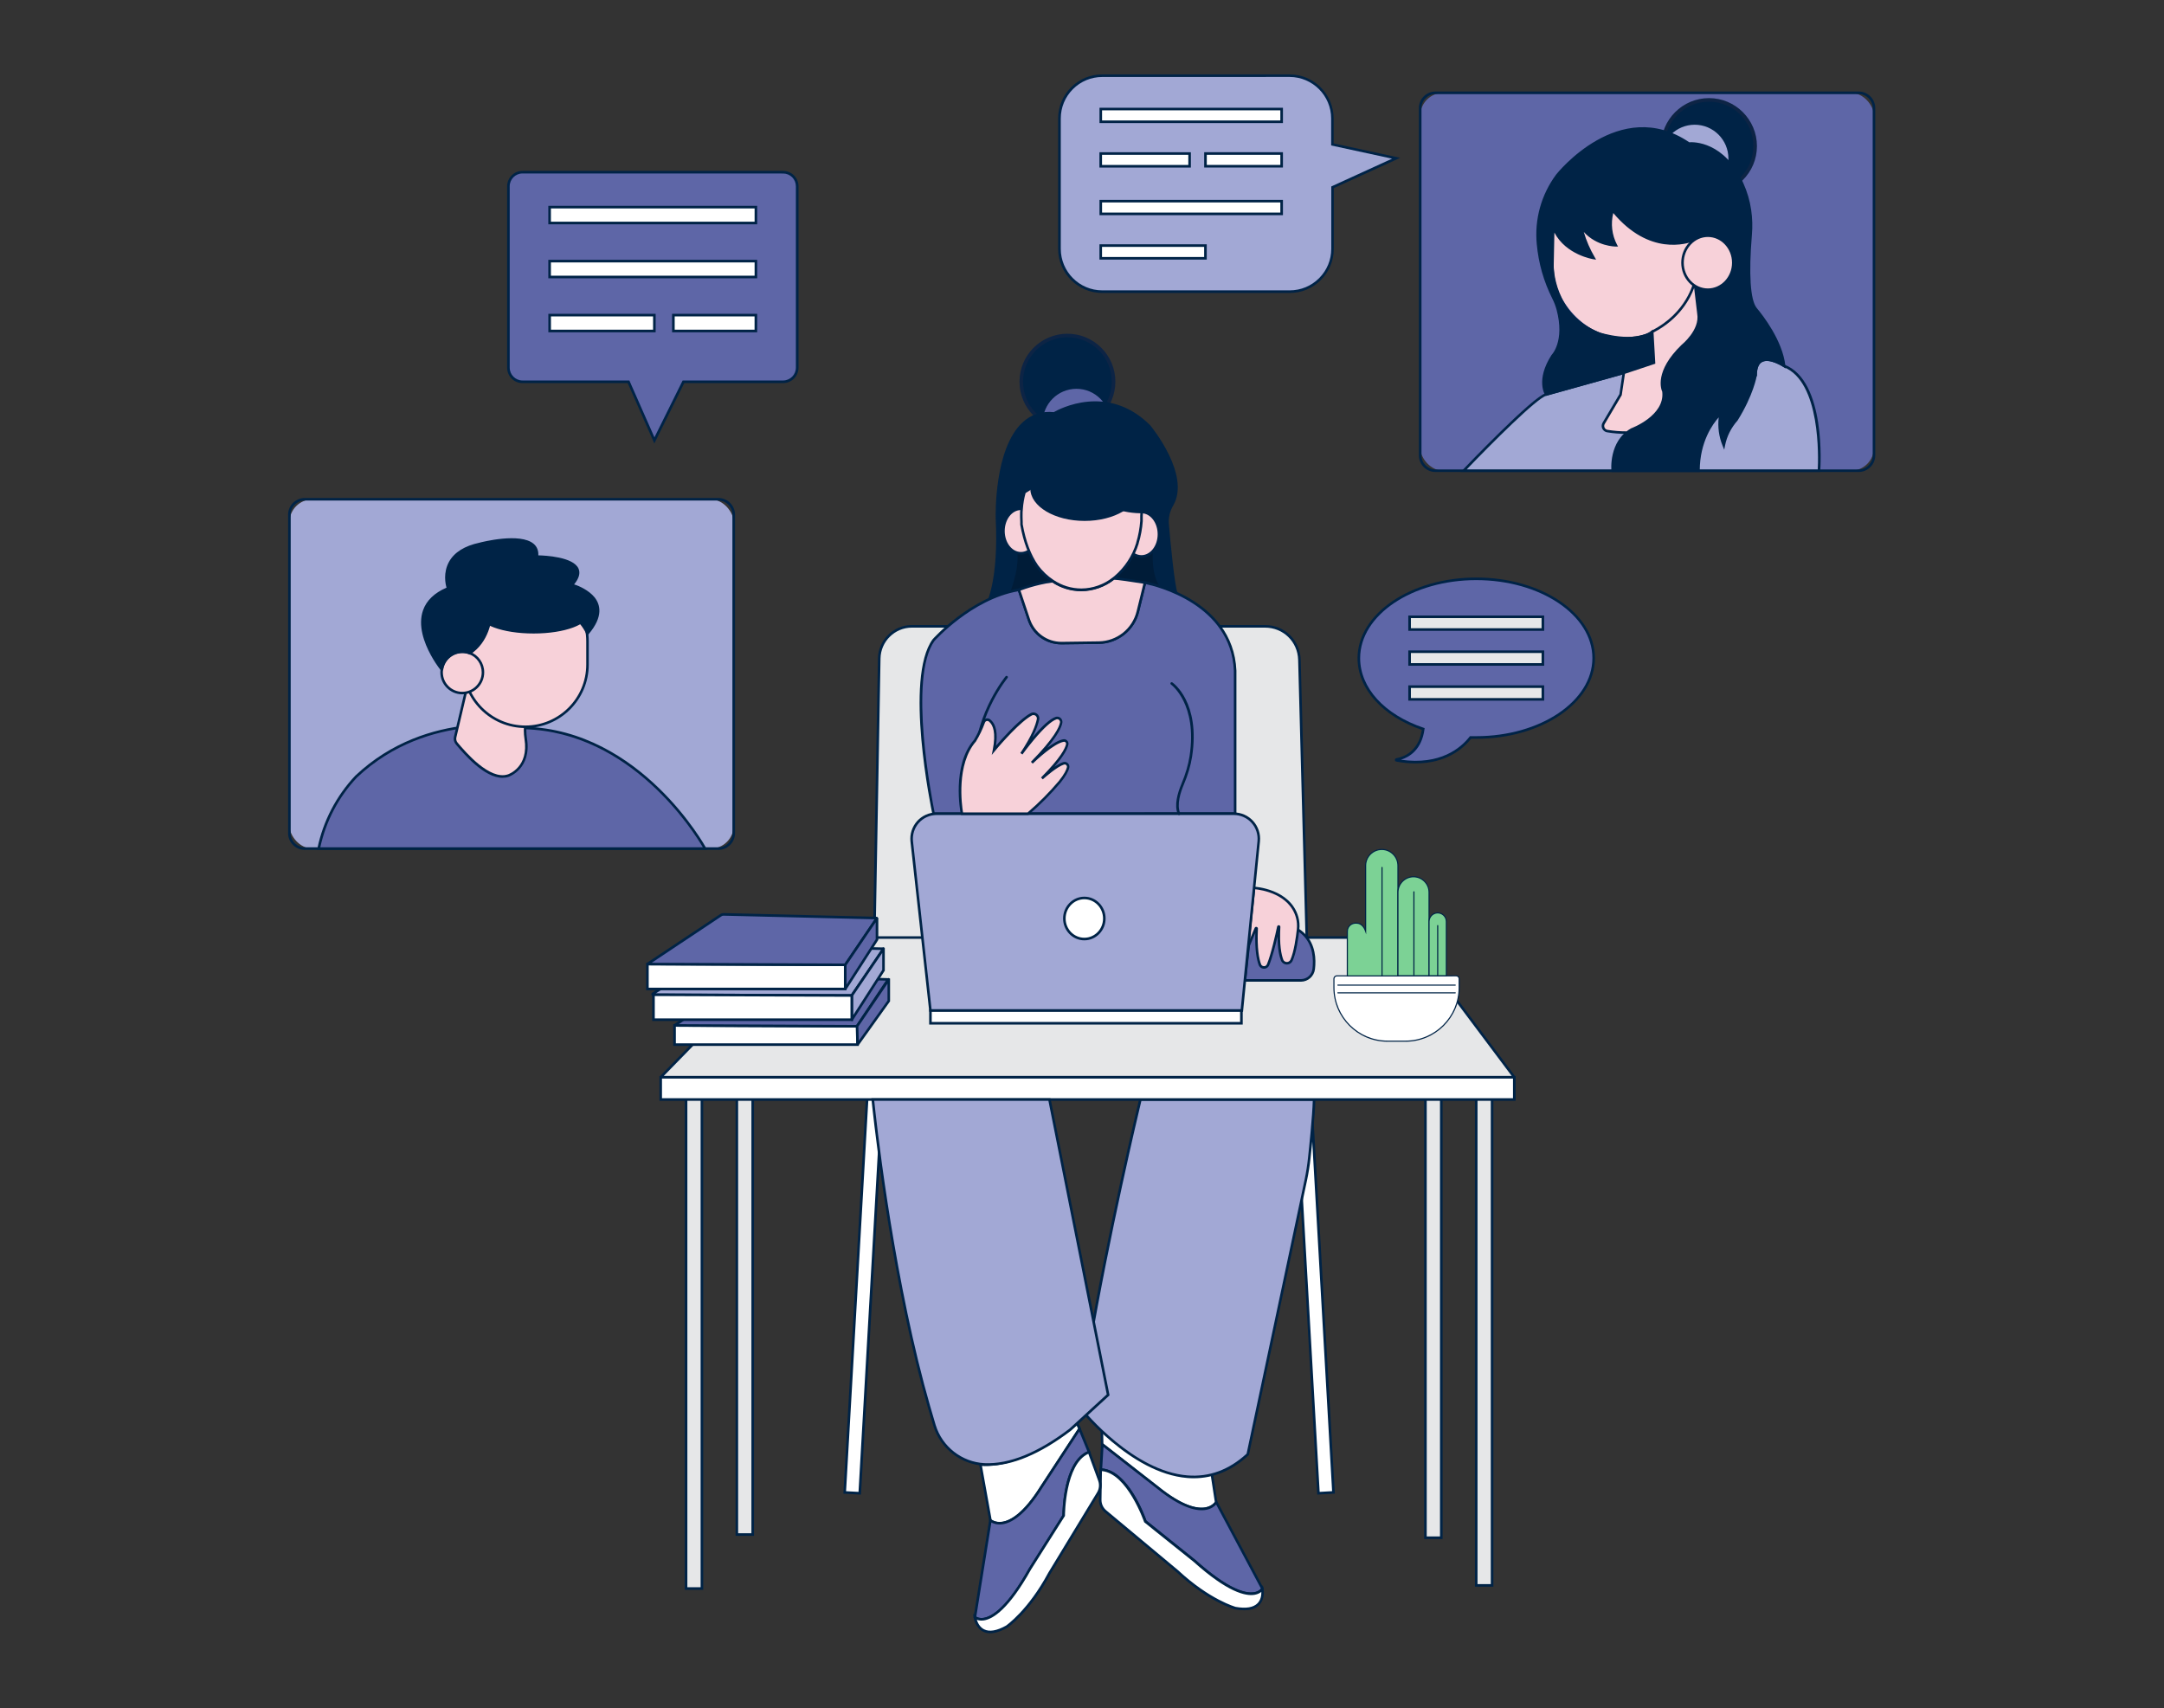 <svg width="574" height="453" viewBox="0 0 574 453" fill="none" xmlns="http://www.w3.org/2000/svg" xmlns:xlink="http://www.w3.org/1999/xlink">
	<rect x="0" y="0" width="574" height="453" fill="#333333" stroke="none"/>
	<desc>
			Created with Pixso.
	</desc>
	<defs>
		<clipPath id="clip314_25215">
			<rect id="Online-communication-skills" width="574" height="453" fill="white" fill-opacity="0"/>
		</clipPath>
	</defs>
	<g clip-path="url(#clip314_25215)">
		<rect id="rect" x="376.707" y="24.62" rx="6.14" width="120.361" height="100.23" fill="#5E66A7" fill-opacity="1"/>
		<path id="path" d="M493 125.18L380.77 125.18C378.33 125.18 376.35 123.2 376.35 120.77L376.35 28.69C376.35 26.25 378.33 24.27 380.77 24.27L493 24.27C495.43 24.27 497.41 26.25 497.41 28.69L497.41 120.77C497.41 123.21 495.43 125.18 493 125.18ZM380.77 24.96C378.72 24.96 377.05 26.63 377.05 28.69L377.05 120.77C377.05 122.83 378.72 124.5 380.77 124.5L493 124.5C495.05 124.5 496.73 122.83 496.73 120.77L496.73 28.69C496.73 26.63 495.05 24.96 493 24.96L380.77 24.96Z" fill="#002346" fill-opacity="1" fill-rule="nonzero"/>
		<ellipse id="circle" cx="283.137" cy="101.239" rx="12.242" ry="12.25" fill="#002346" fill-opacity="1"/>
		<path id="path" d="M270.42 101.23C270.42 94.22 276.12 88.51 283.14 88.51C290.15 88.51 295.85 94.22 295.85 101.23C295.85 108.25 290.15 113.96 283.14 113.96C276.12 113.96 270.42 108.25 270.42 101.23ZM271.36 101.23C271.36 107.73 276.64 113.01 283.13 113.01C289.62 113.01 294.9 107.73 294.9 101.23C294.9 94.73 289.62 89.45 283.13 89.45C276.64 89.45 271.36 94.74 271.36 101.23Z" fill="#0D2445" fill-opacity="1" fill-rule="nonzero"/>
		<ellipse id="circle" cx="453.316" cy="38.754" rx="12.242" ry="12.25" fill="#002346" fill-opacity="1"/>
		<path id="path" d="M440.59 38.75C440.59 31.73 446.3 26.02 453.31 26.02C460.32 26.02 466.03 31.73 466.03 38.75C466.03 45.77 460.32 51.48 453.31 51.48C446.3 51.48 440.59 45.77 440.59 38.75ZM441.53 38.75C441.53 45.25 446.81 50.53 453.3 50.53C459.8 50.53 465.07 45.24 465.07 38.75C465.07 32.25 459.79 26.97 453.3 26.97C446.81 26.97 441.53 32.26 441.53 38.75Z" fill="#0D2445" fill-opacity="1" fill-rule="nonzero"/>
		<ellipse id="circle" cx="285.527" cy="112.076" rx="9.419" ry="9.425" fill="#5E66A7" fill-opacity="1"/>
		<path id="path" d="M275.64 112.07C275.64 106.61 280.07 102.18 285.53 102.18C290.98 102.18 295.41 106.61 295.41 112.07C295.41 117.53 290.98 121.97 285.53 121.97C280.07 121.97 275.64 117.53 275.64 112.07ZM276.58 112.07C276.58 117.01 280.59 121.03 285.53 121.03C290.46 121.03 294.47 117.01 294.47 112.07C294.47 107.14 290.46 103.12 285.53 103.12C280.59 103.12 276.58 107.14 276.58 112.07Z" fill="#002346" fill-opacity="1" fill-rule="nonzero"/>
		<ellipse id="circle" cx="449.523" cy="42.037" rx="9.419" ry="9.425" fill="#A2A8D5" fill-opacity="1"/>
		<path id="path" d="M439.63 42.03C439.63 36.57 444.06 32.14 449.52 32.14C454.97 32.14 459.41 36.57 459.41 42.03C459.41 47.49 454.97 51.93 449.52 51.93C444.06 51.93 439.63 47.49 439.63 42.03ZM440.57 42.03C440.57 46.97 444.59 50.99 449.52 50.99C454.45 50.99 458.46 46.97 458.46 42.03C458.46 37.1 454.45 33.08 449.52 33.08C444.59 33.08 440.57 37.1 440.57 42.03Z" fill="#002346" fill-opacity="1" fill-rule="nonzero"/>
		<rect id="rect" x="76.773" y="132.431" rx="6.14" width="117.843" height="92.649" fill="#A2A8D5" fill-opacity="1"/>
		<path id="path" d="M190.53 225.41L80.84 225.41C78.41 225.41 76.42 223.43 76.42 221L76.42 136.49C76.42 134.06 78.41 132.08 80.84 132.08L190.54 132.08C192.98 132.08 194.96 134.06 194.96 136.49L194.96 221C194.96 223.43 192.97 225.41 190.53 225.41ZM80.84 132.76C78.78 132.76 77.11 134.44 77.11 136.49L77.11 221C77.11 223.05 78.78 224.72 80.84 224.72L190.54 224.72C192.6 224.72 194.27 223.05 194.27 221L194.27 136.49C194.27 134.44 192.6 132.76 190.54 132.76L80.84 132.76Z" fill="#002346" fill-opacity="1" fill-rule="nonzero"/>
		<path id="path" d="M84.53 225.07L187.02 225.07C187.02 225.07 170.24 193.91 139.09 193.07C139.09 193.07 113.89 187.66 94.49 205.94C89.47 211.27 86.01 217.89 84.53 225.07Z" fill="#5E66A7" fill-opacity="1" fill-rule="nonzero"/>
		<path id="path" d="M187.59 225.41L84.11 225.41L84.19 225C85.69 217.76 89.17 211.09 94.24 205.71C113.56 187.5 138.91 192.68 139.16 192.74C170.08 193.57 187.15 224.6 187.32 224.91L187.59 225.41ZM84.96 224.72L186.43 224.72C184.07 220.71 167.49 194.18 139.08 193.41C138.77 193.35 113.77 188.24 94.73 206.19C89.85 211.36 86.48 217.76 84.96 224.72Z" fill="#002346" fill-opacity="1" fill-rule="nonzero"/>
		<path id="path" d="M207.72 45.67L138.58 45.67C136.52 45.68 134.87 47.34 134.87 49.4L134.87 97.53C134.87 99.59 136.54 101.26 138.59 101.26L166.73 101.26L173.59 116.81L181.29 101.26L207.74 101.26C209.8 101.26 211.47 99.59 211.47 97.53L211.47 49.4C211.47 47.34 209.78 45.67 207.72 45.67Z" fill="#5E66A7" fill-opacity="1" fill-rule="nonzero"/>
		<path id="path" d="M173.56 117.62L166.5 101.61L138.59 101.61C136.34 101.61 134.52 99.77 134.52 97.53L134.52 49.4C134.52 47.17 136.33 45.33 138.57 45.33L207.73 45.33C209.97 45.33 211.8 47.15 211.81 49.4L211.81 97.53C211.81 99.77 209.97 101.6 207.73 101.61L181.5 101.61L173.56 117.62ZM138.57 46.01C136.71 46.02 135.2 47.54 135.2 49.39L135.2 97.52C135.2 99.38 136.72 100.91 138.59 100.91L166.94 100.91L173.59 115.99L181.07 100.91L207.72 100.91C209.59 100.91 211.11 99.38 211.11 97.51L211.11 49.4C211.11 48.5 210.75 47.64 210.12 47.01C209.47 46.37 208.62 46.02 207.72 46.02L138.57 46.01Z" fill="#002346" fill-opacity="1" fill-rule="nonzero"/>
		<path id="path" d="M370.32 41.98L353.42 38.32L353.42 31.45C353.42 25.19 348.35 20.1 342.09 20.08L292.39 20.08C286.12 20.08 281.03 25.16 281.02 31.43L281.02 65.99C281.02 72.26 286.1 77.35 292.38 77.35L342.09 77.35C348.36 77.35 353.45 72.27 353.45 66L353.45 49.67L370.32 41.98Z" fill="#A2A8D5" fill-opacity="1" fill-rule="nonzero"/>
		<path id="path" d="M342.09 77.7L292.37 77.7C285.92 77.7 280.67 72.45 280.67 66L280.67 31.45C280.67 28.3 281.9 25.36 284.1 23.16C286.31 20.95 289.25 19.73 292.37 19.73L342.08 19.73C348.52 19.75 353.76 25.01 353.75 31.45L353.75 38.04L371.4 41.86L353.79 49.89L353.79 65.99C353.79 69.13 352.57 72.06 350.35 74.27C348.15 76.48 345.22 77.7 342.09 77.7ZM292.38 20.42C289.44 20.42 286.68 21.56 284.6 23.64C282.52 25.72 281.37 28.49 281.37 31.43L281.37 65.98C281.37 72.06 286.3 77.01 292.38 77.01L342.11 77.01C345.04 77.01 347.81 75.86 349.89 73.78C351.97 71.7 353.12 68.93 353.12 65.99L353.12 49.45L369.25 42.08L353.09 38.58L353.09 31.44C353.09 25.37 348.16 20.43 342.09 20.41L292.38 20.42Z" fill="#002346" fill-opacity="1" fill-rule="nonzero"/>
		<path id="path" d="M410.09 104.63C406.72 105.47 388.24 124.85 388.24 124.85L482.48 124.85C482.48 124.85 484.16 101.27 473.21 97.05C473.21 97.05 465.66 91.99 465.66 99.58L456.39 109.68L430.72 98.88L410.09 104.63Z" fill="#A2A8D5" fill-opacity="1" fill-rule="nonzero"/>
		<path id="path" d="M482.8 125.18L387.44 125.18L388 124.6C388.76 123.8 406.57 105.17 410.01 104.29L430.76 98.51L430.87 98.55L456.32 109.27L465.33 99.44C465.35 97.37 465.94 96.02 467.08 95.4C469.36 94.18 472.97 96.47 473.37 96.73C484.39 101.02 482.9 123.88 482.82 124.86L482.8 125.18ZM389.05 124.49L482.16 124.49C482.31 121.68 482.99 101.17 473.09 97.36C473.06 97.33 469.42 94.94 467.41 96.01C466.48 96.51 466.02 97.71 466.02 99.57L466.02 99.7L456.5 110.09L430.71 99.23L410.18 104.95C407.66 105.59 395.58 117.68 389.05 124.49Z" fill="#002346" fill-opacity="1" fill-rule="nonzero"/>
		<path id="path" d="M346.96 261.29L231.68 261.29L233.21 174.62C233.29 169.9 237.14 166.11 241.86 166.11L335.55 166.11C340.5 166.11 344.54 170.06 344.67 175.01L346.96 261.29Z" fill="#E6E7E8" fill-opacity="1" fill-rule="nonzero"/>
		<path id="path" d="M347.31 261.63L231.33 261.63L231.33 261.28L232.87 174.62C232.96 169.74 236.99 165.77 241.86 165.77L335.56 165.77C340.73 165.77 344.89 169.82 345.01 174.99L347.31 261.63ZM232.03 260.94L346.61 260.94L344.33 175.01C344.21 170.21 340.36 166.46 335.56 166.46L241.86 166.46C237.36 166.46 233.63 170.13 233.56 174.63L232.03 260.94Z" fill="#002346" fill-opacity="1" fill-rule="nonzero"/>
		<rect id="rect" x="181.984" y="289.091" width="4.209" height="132.232" fill="#E6E7E8" fill-opacity="1"/>
		<path id="path" d="M186.53 421.66L181.64 421.66L181.64 288.74L186.53 288.74L186.53 421.66ZM182.32 420.97L185.84 420.97L185.84 289.42L182.32 289.42L182.32 420.97Z" fill="#002346" fill-opacity="1" fill-rule="nonzero"/>
		<rect id="rect" x="195.457" y="287.406" width="4.209" height="119.597" fill="#E6E7E8" fill-opacity="1"/>
		<path id="path" d="M200 407.34L195.11 407.34L195.11 287.06L200 287.06L200 407.34ZM195.79 406.65L199.31 406.65L199.31 287.74L195.79 287.74L195.79 406.65Z" fill="#002346" fill-opacity="1" fill-rule="nonzero"/>
		<rect id="rect" x="391.574" y="288.255" width="4.209" height="132.232" fill="#E6E7E8" fill-opacity="1"/>
		<path id="path" d="M396.12 420.83L391.23 420.83L391.23 287.91L396.12 287.91L396.12 420.83ZM391.91 420.14L395.43 420.14L395.43 288.59L391.91 288.59L391.91 420.14Z" fill="#002346" fill-opacity="1" fill-rule="nonzero"/>
		<rect id="rect" x="378.113" y="288.255" width="4.209" height="119.597" fill="#E6E7E8" fill-opacity="1"/>
		<path id="path" d="M382.65 408.19L377.76 408.19L377.76 287.91L382.65 287.91L382.65 408.19ZM378.44 407.5L381.96 407.5L381.96 288.59L378.44 288.59L378.44 407.5Z" fill="#002346" fill-opacity="1" fill-rule="nonzero"/>
		<rect id="rect" x="224.066" y="395.823" width="107.997" height="3.997" transform="rotate(-86.742 224.066 395.823)" fill="#FFFFFF" fill-opacity="1"/>
		<path id="path" d="M228.37 396.41L223.7 396.15L229.87 287.64L234.55 287.91L228.37 396.41ZM224.42 395.5L227.72 395.68L233.82 288.55L230.52 288.36L224.42 395.5Z" fill="#002346" fill-opacity="1" fill-rule="nonzero"/>
		<rect id="rect" x="343.586" y="288.226" width="3.997" height="107.997" transform="rotate(-3.262 343.586 288.226)" fill="#FFFFFF" fill-opacity="1"/>
		<path id="path" d="M349.4 396.4L343.22 287.89L347.89 287.63L354.07 396.14L349.4 396.4ZM343.94 288.54L350.04 395.68L353.34 395.49L347.25 288.36L343.94 288.54Z" fill="#002346" fill-opacity="1" fill-rule="nonzero"/>
		<path id="path" d="M292.35 383.11L306.91 394.45C319.26 404.47 322.58 398.42 322.58 398.42L320.29 383.57C308.78 388.38 292.25 378.36 292.25 378.36L292.35 383.11Z" fill="#FFFFFF" fill-opacity="1" fill-rule="nonzero"/>
		<path id="path" d="M318.69 400.57C316.27 400.57 312.44 399.37 306.7 394.72L292.02 383.28L291.9 377.76L292.43 378.08C292.59 378.18 308.95 387.95 320.16 383.26L320.56 383.1L322.93 398.49L322.87 398.59C322.84 398.65 322.06 400.04 319.93 400.46C319.56 400.53 319.15 400.57 318.69 400.57ZM292.68 382.94L307.12 394.19C313.73 399.55 317.64 400.2 319.76 399.8C321.32 399.5 322.03 398.64 322.23 398.35L320.03 384.04C309.55 388.08 295.52 380.63 292.6 378.96L292.68 382.94Z" fill="#002346" fill-opacity="1" fill-rule="nonzero"/>
		<path id="path" d="M292 389.78C299.19 389.99 303.83 403.52 303.83 403.52L316.87 413.97C331.78 427.33 334.88 421.37 334.88 421.37L322.64 398.41C322.64 398.41 319.3 404.46 306.97 394.44L292.41 383.1L292 389.78Z" fill="#5E66A7" fill-opacity="1" fill-rule="nonzero"/>
		<path id="path" d="M331.9 423.03C329.22 423.03 324.54 421.3 316.63 414.22L303.53 403.72L303.49 403.62C303.44 403.49 298.85 390.32 291.98 390.12L291.63 390.11L292.09 382.41L307.16 394.16C313.76 399.52 317.67 400.17 319.79 399.77C321.63 399.42 322.29 398.28 322.32 398.23L322.62 397.69L322.91 398.24L335.24 421.36L335.16 421.52C335.13 421.56 334.56 422.63 332.85 422.94C332.57 423 332.26 423.03 331.9 423.03ZM304.12 403.3L317.07 413.69C325.8 421.51 330.39 422.68 332.71 422.27C333.77 422.09 334.27 421.59 334.47 421.34L322.57 399.03C322.16 399.5 321.34 400.17 319.96 400.44C317.69 400.88 313.57 400.24 306.74 394.7L292.7 383.77L292.36 389.46C299.26 390.05 303.66 402.01 304.12 403.3Z" fill="#002346" fill-opacity="1" fill-rule="nonzero"/>
		<path id="path" d="M291.82 397.74C291.8 398.94 292.33 400.08 293.25 400.85L312.33 416.76C320.82 424.67 327.68 426.51 327.68 426.51C336.21 428.03 334.83 421.39 334.83 421.39C334.83 421.39 331.73 427.34 316.82 413.98L303.78 403.53C303.78 403.53 299.14 389.99 291.95 389.79L291.82 397.74Z" fill="#FFFFFF" fill-opacity="1" fill-rule="nonzero"/>
		<path id="path" d="M330.01 427.08C329.28 427.08 328.49 427 327.62 426.84C327.31 426.76 320.55 424.88 312.1 417.01L293.03 401.12C292.02 400.28 291.46 399.05 291.48 397.74L291.62 389.45L291.96 389.45C299.07 389.65 303.6 402.01 304.07 403.33L317.03 413.72C325.76 421.54 330.35 422.7 332.66 422.3C334.04 422.06 334.49 421.26 334.52 421.23L334.96 420.4L335.15 421.31C335.17 421.42 335.69 423.98 334.03 425.68C333.14 426.61 331.8 427.08 330.01 427.08ZM292.17 397.75C292.15 398.85 292.62 399.88 293.47 400.59L312.55 416.5C320.89 424.26 327.71 426.16 327.77 426.18C330.5 426.66 332.45 426.34 333.56 425.21C334.46 424.29 334.59 423 334.57 422.2C334.21 422.5 333.65 422.82 332.84 422.97C330.38 423.42 325.57 422.27 316.6 414.24L303.49 403.74L303.46 403.65C303.41 403.52 298.97 390.78 292.29 390.17L292.17 397.75Z" fill="#002346" fill-opacity="1" fill-rule="nonzero"/>
		<path id="path" d="M348.56 291.61C348.51 295.18 347.74 302.92 347.27 307.18C347.07 309.1 346.77 311.01 346.37 312.9L334.85 367.42L330.97 385.72C310.76 404.47 286.37 373.31 286.37 373.31L288.53 359.48L288.81 357.77C294.35 325.09 302.47 291.61 302.47 291.61L348.56 291.61Z" fill="#A2A8D5" fill-opacity="1" fill-rule="nonzero"/>
		<path id="path" d="M316.62 392.07C316.07 392.07 315.5 392.05 314.94 392C299.79 390.8 286.24 373.7 286.1 373.52L286.01 373.41L288.48 357.71C293.95 325.41 302.07 291.87 302.15 291.53L302.21 291.27L348.91 291.27L348.91 291.62C348.84 295.6 347.9 304.57 347.62 307.22C347.42 309.14 347.11 311.08 346.71 312.98L331.28 385.9L331.21 385.97C326.84 390.03 321.94 392.07 316.62 392.07ZM286.73 373.21C287.94 374.71 300.79 390.19 314.99 391.31C320.73 391.77 326 389.83 330.66 385.54L346.05 312.82C346.44 310.95 346.74 309.04 346.94 307.14C347.22 304.57 348.1 296.06 348.21 291.95L302.76 291.95C301.99 295.16 294.38 327.05 289.16 357.83L288.88 359.54L286.73 373.21Z" fill="#002346" fill-opacity="1" fill-rule="nonzero"/>
		<path id="path" d="M286.36 378.94L276.26 394.4C267.84 407.87 262.72 403.23 262.72 403.23L260.07 388.44C272.51 389.23 285.69 377.53 285.69 377.53L286.36 378.94Z" fill="#FFFFFF" fill-opacity="1" fill-rule="nonzero"/>
		<path id="path" d="M265.15 404.35C263.46 404.35 262.53 403.52 262.49 403.48L262.4 403.4L262.38 403.29L259.66 388.08L260.09 388.1C272.24 388.89 285.34 377.39 285.47 377.28L285.81 376.98L286.75 378.96L286.64 379.12L276.54 394.58C271.89 402.02 268.19 403.97 265.91 404.29C265.64 404.33 265.38 404.35 265.15 404.35ZM263.03 403.05C263.3 403.26 264.26 403.85 265.84 403.62C267.97 403.31 271.46 401.43 275.96 394.22L285.97 378.92L285.57 378.09C283.49 379.83 272.22 388.83 261.26 388.83C261 388.83 260.73 388.83 260.47 388.82L263.03 403.05Z" fill="#002346" fill-opacity="1" fill-rule="nonzero"/>
		<path id="path" d="M288.88 385.12C282.15 387.65 282.15 401.96 282.15 401.96L273.23 416.07C263.45 433.54 258.59 428.91 258.59 428.91L262.71 403.21C262.71 403.21 267.83 407.85 276.25 394.38L286.36 378.94L288.88 385.12Z" fill="#5E66A7" fill-opacity="1" fill-rule="nonzero"/>
		<path id="path" d="M260.34 429.82C259.05 429.82 258.39 429.2 258.35 429.17L258.22 429.04L258.25 428.86L262.46 402.54L262.93 402.97C262.98 403 263.98 403.86 265.82 403.6C267.96 403.29 271.45 401.41 275.95 394.2L286.42 378.2L289.32 385.31L288.99 385.44C282.56 387.85 282.48 401.82 282.48 401.96L282.48 402.06L282.43 402.14L273.51 416.25C267.64 426.73 263.46 429.38 260.99 429.76C260.75 429.79 260.54 429.82 260.34 429.82ZM258.96 428.77C259.23 428.94 259.88 429.25 260.93 429.08C263.25 428.71 267.22 426.12 272.93 415.91L281.8 401.87C281.82 400.49 282.1 387.73 288.43 384.93L286.28 379.67L276.53 394.57C271.88 402.02 268.18 403.96 265.9 404.28C264.51 404.47 263.51 404.1 262.96 403.8L258.96 428.77Z" fill="#002346" fill-opacity="1" fill-rule="nonzero"/>
		<path id="path" d="M291.6 392.59C292.02 393.72 291.9 394.99 291.26 396.02L278.37 417.25C272.88 427.49 267.01 431.45 267.01 431.45C259.46 435.67 258.59 428.93 258.59 428.93C258.59 428.93 263.45 433.56 273.23 416.09L282.14 401.98C282.14 401.98 282.14 387.66 288.88 385.14L291.6 392.59Z" fill="#FFFFFF" fill-opacity="1" fill-rule="nonzero"/>
		<path id="path" d="M262.66 433.18C261.95 433.18 261.3 433.03 260.73 432.74C258.61 431.67 258.26 429.07 258.24 428.97L258.12 428L258.82 428.67C258.82 428.67 259.53 429.31 260.92 429.09C263.24 428.71 267.2 426.13 272.92 415.91L281.79 401.87C281.8 400.48 282.1 387.31 288.75 384.81L289.07 384.69L291.92 392.47C292.38 393.71 292.25 395.07 291.55 396.19L278.66 417.43C273.2 427.61 267.44 431.57 267.19 431.73C265.47 432.69 263.95 433.18 262.66 433.18ZM259.1 429.6C259.34 430.37 259.89 431.55 261.04 432.13C262.44 432.84 264.4 432.51 266.83 431.15C266.87 431.12 272.69 427.12 278.06 417.09L290.97 395.84C291.55 394.89 291.66 393.75 291.28 392.71L288.67 385.58C282.55 388.34 282.48 401.83 282.48 401.97L282.48 402.07L282.42 402.16L273.5 416.26C267.64 426.74 263.45 429.4 260.98 429.77C260.16 429.89 259.53 429.77 259.1 429.6Z" fill="#002346" fill-opacity="1" fill-rule="nonzero"/>
		<path id="path" d="M175.6 285.36L211.45 248.66L373.9 248.66L401.42 285.38C401.52 285.52 401.42 285.72 401.25 285.72L175.75 285.72C175.56 285.72 175.47 285.49 175.6 285.36Z" fill="#E6E7E8" fill-opacity="1" fill-rule="nonzero"/>
		<path id="path" d="M401.25 286.06L175.75 286.06C175.52 286.06 175.32 285.93 175.24 285.72C175.15 285.52 175.2 285.28 175.35 285.12L211.3 248.32L374.06 248.32L374.16 248.46L401.68 285.17C401.81 285.34 401.83 285.56 401.74 285.76C401.64 285.95 401.46 286.06 401.25 286.06ZM176.06 285.37L400.98 285.37L373.72 249L211.59 249L176.06 285.37Z" fill="#002346" fill-opacity="1" fill-rule="nonzero"/>
		<path id="path" d="M309.72 139.08C310.19 144.57 311.2 155.12 312.09 157.62C312.09 157.62 310.38 156.86 307.97 155.95C305.14 154.89 302.2 154.17 299.21 153.82L295.35 153.36C295.48 153.27 295.6 153.17 295.73 153.06C298.56 150.75 300.61 147.62 301.6 144.11L301.6 144.02C302.11 142.36 302.44 140.64 302.61 138.91C302.61 138.68 302.66 138.46 302.67 138.22L302.67 137.73C302.73 136.54 302.67 135.8 302.67 135.8C294.68 135.8 290.48 131.59 290.48 131.59C290.48 134.95 292.41 135.8 292.41 135.8C283.46 134.95 278.36 123.51 278.36 123.51C276.25 128.08 271.64 130.51 271.64 130.51C271.64 131.98 271.64 133.66 270.8 134.91C270.48 135.41 270.8 136.08 270.8 136.62L270.8 137.11C270.8 137.54 270.8 137.98 270.85 138.42L270.85 139.09C271.79 144.32 273.37 147.39 274.96 149.67C276.09 151.42 277.53 152.92 279.23 154.11C273.15 155.13 267.3 157.19 261.92 160.2C261.92 160.2 265.28 154.31 264.44 137.45C264.44 137.45 263.6 107.98 279.6 109.66C279.6 109.66 293.06 101.24 304.85 113.03C304.85 113.03 315.54 125.99 310.88 133.92C309.97 135.48 309.57 137.29 309.72 139.08Z" fill="#002346" fill-opacity="1" fill-rule="nonzero"/>
		<path id="path" d="M261.03 161.1L261.63 160.03C261.66 159.97 264.93 153.99 264.11 137.47C264.09 136.72 263.67 119.04 271.23 112.03C273.51 109.91 276.3 108.99 279.52 109.31C280.81 108.56 293.8 101.49 305.09 112.79C305.55 113.35 315.89 126.05 311.18 134.1C310.3 135.6 309.9 137.31 310.05 139.05C310.45 143.75 311.5 154.95 312.39 157.5L312.66 158.25L311.93 157.92C311.93 157.92 310.21 157.16 307.84 156.27C305.04 155.22 302.12 154.51 299.15 154.16L294.43 153.59L295.14 153.08C295.23 153.01 295.32 152.95 295.41 152.87L295.51 152.79C298.28 150.52 300.26 147.5 301.25 144.05L301.26 143.91C301.76 142.28 302.1 140.58 302.26 138.87C302.26 138.75 302.27 138.61 302.29 138.47C302.31 138.38 302.32 138.29 302.32 138.2L302.32 137.78C302.35 137.03 302.35 136.47 302.34 136.15C296.16 136.06 292.29 133.53 290.86 132.39C291.11 134.81 292.48 135.46 292.54 135.5L294.41 136.35L292.37 136.15C284.46 135.4 279.59 126.77 278.35 124.3C276.35 128.06 272.82 130.23 271.98 130.72C271.98 132.19 271.94 133.83 271.08 135.11C270.94 135.33 271 135.66 271.06 136C271.1 136.21 271.14 136.41 271.14 136.62L271.14 137.1C271.14 137.52 271.14 137.96 271.18 138.37L271.18 139.03C272.17 144.54 273.87 147.5 275.24 149.47C276.34 151.2 277.74 152.66 279.41 153.82L280.1 154.31L279.27 154.45C273.22 155.46 267.44 157.5 262.08 160.5L261.03 161.1ZM278.33 109.94C275.78 109.94 273.56 110.8 271.7 112.53C264.37 119.33 264.79 137.27 264.8 137.45C265.46 150.66 263.57 157.13 262.67 159.4C267.6 156.76 272.89 154.91 278.39 153.9C276.93 152.78 275.69 151.42 274.69 149.85C273.28 147.83 271.54 144.78 270.52 139.14L270.52 139.03L270.52 138.41C270.47 138 270.47 137.54 270.47 137.1L270.47 136.62C270.47 136.47 270.44 136.3 270.41 136.12C270.33 135.7 270.23 135.17 270.53 134.73C271.31 133.56 271.31 131.94 271.31 130.52L271.31 130.31L271.49 130.21C271.54 130.18 276.03 127.78 278.06 123.37L278.38 122.68L278.69 123.37C278.74 123.47 283.36 133.62 291.28 135.28C290.73 134.62 290.16 133.47 290.16 131.6L290.16 130.77L290.74 131.35C290.78 131.39 294.95 135.46 302.69 135.46L303 135.46L303.03 135.77C303.03 135.77 303.1 136.54 303.03 137.74L303.03 138.21C303.03 138.34 303.01 138.44 303 138.55C302.98 138.67 302.97 138.78 302.97 138.9C302.8 140.67 302.47 142.39 301.96 144.07L301.95 144.2C300.96 147.69 298.98 150.77 296.21 153.11L299.26 153.49C302.27 153.84 305.25 154.56 308.1 155.63C309.6 156.2 310.85 156.71 311.57 157.01C310.69 153.47 309.76 143.48 309.39 139.11C309.23 137.23 309.65 135.38 310.6 133.76C315.08 126.11 304.71 113.38 304.6 113.25C293.17 101.81 279.94 109.87 279.8 109.96L279.71 110.02L279.59 110.01C279.16 109.96 278.73 109.94 278.33 109.94Z" fill="#002346" fill-opacity="1" fill-rule="nonzero"/>
		<g opacity="0.2">
			<path id="path" d="M267.82 157.38C267.82 157.38 270.28 151.58 269.88 146.64C269.88 146.64 272 147.16 272.85 146.1C272.85 146.1 274.97 151.38 279.23 154.13C279.25 154.13 274.55 154.55 267.82 157.38Z" fill="#000000" fill-opacity="1" fill-rule="nonzero"/>
		</g>
		<rect id="rect" x="270.621" y="136.643" width="0.345" height="0.484" fill="#FF0000" fill-opacity="1"/>
		<path id="path" d="M270.67 138.45C270.62 138 270.62 137.56 270.62 137.12L270.97 137.12C270.97 137.51 270.99 137.86 271 138.14L271.01 138.42L270.67 138.45Z" fill="#FF0000" fill-opacity="1" fill-rule="nonzero"/>
		<path id="path" d="M302.84 138.93L302.5 138.88L302.53 138.64C302.54 138.5 302.55 138.35 302.57 138.2L302.91 138.21C302.91 138.43 302.88 138.67 302.84 138.93Z" fill="#FF0000" fill-opacity="1" fill-rule="nonzero"/>
		<path id="path" d="M301.82 144.06L301.5 143.96C302 142.31 302.34 140.6 302.5 138.88L302.84 138.91C302.71 140.66 302.35 142.39 301.82 144.06Z" fill="#FF0000" fill-opacity="1" fill-rule="nonzero"/>
		<g opacity="0.2">
			<path id="path" d="M305.83 146.1C305.83 146.1 305.14 152.57 307.95 155.98C307.95 155.98 303.48 154.12 295.34 153.39C297.65 151.67 299.48 149.39 300.62 146.75C302.25 147.95 304.54 147.67 305.83 146.1Z" fill="#000000" fill-opacity="1" fill-rule="nonzero"/>
		</g>
		<path id="path" d="M247.64 215.81C247.64 215.81 240.09 180.15 247.64 169.77C247.64 169.77 257.52 158.54 270.28 156.44L272.97 164.46C274.21 168.15 277.68 170.62 281.57 170.57L291.48 170.44C296.41 170.38 300.67 167 301.84 162.21L303.72 154.55C303.72 154.55 326.79 158.55 327.62 177.89L327.62 215.8L247.64 215.81Z" fill="#5E66A7" fill-opacity="1" fill-rule="nonzero"/>
		<path id="path" d="M247.36 216.16L247.3 215.88C246.99 214.42 239.81 179.95 247.36 169.56C247.48 169.42 257.49 158.19 270.23 156.09L270.51 156.05L273.3 164.34C274.49 167.9 277.8 170.25 281.57 170.22L291.47 170.09C296.24 170.03 300.37 166.75 301.5 162.11L303.45 154.14L303.77 154.19C304 154.23 327.12 158.47 327.96 177.87L327.96 216.13L247.36 216.16ZM270.05 156.82C257.69 159 247.99 169.89 247.89 169.99C240.88 179.64 247.24 212.15 247.91 215.47L327.28 215.44L327.28 177.88C326.51 160.28 306.71 155.51 303.96 154.93L302.16 162.27C300.95 167.21 296.55 170.71 291.47 170.78L281.57 170.9C281.53 170.9 281.49 170.9 281.45 170.9C277.44 170.9 273.91 168.37 272.63 164.56L270.05 156.82Z" fill="#002346" fill-opacity="1" fill-rule="nonzero"/>
		<path id="path" d="M303.7 154.53L301.82 162.21C300.64 166.99 296.4 170.37 291.48 170.44L281.68 170.56C277.72 170.62 274.17 168.1 272.91 164.34L270.26 156.43C272.09 155.75 273.95 155.19 275.85 154.75C276.9 154.5 277.95 154.31 279.01 154.18L279.26 154.18C281.5 155.67 284.12 156.48 286.81 156.48C289.93 156.46 292.94 155.39 295.37 153.43C295.91 153.27 303.7 154.53 303.7 154.53Z" fill="#F7D1D9" fill-opacity="1" fill-rule="nonzero"/>
		<path id="path" d="M281.55 170.9C277.48 170.9 273.88 168.32 272.59 164.44L269.83 156.22L270.13 156.11C271.96 155.43 273.85 154.86 275.76 154.42C276.81 154.17 277.88 153.98 278.96 153.85L279.35 153.85L279.44 153.9C281.62 155.36 284.17 156.14 286.8 156.14C289.82 156.12 292.79 155.07 295.16 153.17L295.26 153.11C295.81 152.95 301.38 153.82 303.75 154.2L304.1 154.26L302.13 162.29C300.91 167.22 296.53 170.7 291.46 170.78L281.67 170.9C281.62 170.9 281.59 170.9 281.55 170.9ZM270.68 156.64L273.22 164.23C274.43 167.83 277.77 170.23 281.55 170.23C281.59 170.23 281.63 170.23 281.67 170.23L291.47 170.1C296.23 170.04 300.35 166.76 301.48 162.13L303.28 154.81C300.44 154.36 296.19 153.73 295.5 153.76C293.03 155.71 289.94 156.8 286.8 156.82C284.07 156.81 281.43 156.02 279.15 154.52L279 154.52C277.99 154.64 276.94 154.84 275.91 155.08C274.14 155.49 272.38 156.01 270.68 156.64Z" fill="#002346" fill-opacity="1" fill-rule="nonzero"/>
		<rect id="rect" x="175.258" y="285.722" width="226.419" height="5.896" fill="#FFFFFF" fill-opacity="1"/>
		<path id="path" d="M402.02 291.96L174.91 291.96L174.91 285.37L402.02 285.37L402.02 291.96ZM175.59 291.27L401.32 291.27L401.32 286.06L175.59 286.06L175.59 291.27Z" fill="#002346" fill-opacity="1" fill-rule="nonzero"/>
		<path id="path" d="M330.2 260.02L345.03 260.02C346.78 260.04 348.25 258.74 348.46 257.01C349.04 252.15 347.97 243.28 331.9 244.48L330.2 260.02Z" fill="#5E66A7" fill-opacity="1" fill-rule="nonzero"/>
		<path id="path" d="M345.06 260.37L329.82 260.37L331.59 244.15L331.88 244.13C338.64 243.63 343.47 244.85 346.25 247.75C348.94 250.57 349.12 254.37 348.8 257.05C348.57 258.95 346.96 260.37 345.06 260.37ZM330.59 259.68L345.06 259.68C346.62 259.68 347.94 258.52 348.13 256.97C348.43 254.42 348.26 250.84 345.76 248.22C343.16 245.51 338.61 244.36 332.21 244.79L330.59 259.68Z" fill="#002346" fill-opacity="1" fill-rule="nonzero"/>
		<path id="path" d="M422.72 174.54C422.72 186.17 408.77 195.59 391.57 195.59L390.05 195.59C387.59 198.75 381.78 203.67 370.42 201.66C370.3 201.64 370.29 201.45 370.42 201.43C372.2 201.12 376.68 199.71 377.51 193.35C367.37 189.91 360.43 182.77 360.43 174.56C360.43 162.93 374.38 153.51 391.57 153.51C408.77 153.51 422.72 162.9 422.72 174.54Z" fill="#5E66A7" fill-opacity="1" fill-rule="nonzero"/>
		<path id="path" d="M375.5 202.47C373.93 202.47 372.22 202.33 370.37 202C370.15 201.96 369.99 201.76 369.99 201.54C369.99 201.31 370.14 201.13 370.37 201.09C372.12 200.79 376.25 199.44 377.14 193.58C366.62 189.93 360.09 182.66 360.09 174.56C360.09 162.76 374.22 153.17 391.59 153.17C408.95 153.17 423.07 162.75 423.07 174.54C423.07 186.32 408.95 195.94 391.59 195.94L390.23 195.94C388.09 198.61 383.6 202.47 375.5 202.47ZM371.6 201.5C382.07 202.98 387.47 198.35 389.79 195.38L389.89 195.25L391.58 195.25C408.57 195.25 422.38 185.96 422.38 174.54C422.38 163.12 408.56 153.86 391.58 153.86C374.6 153.86 360.78 163.15 360.78 174.56C360.78 182.43 367.23 189.51 377.62 193.02L377.89 193.11L377.85 193.39C377.14 198.88 373.81 200.81 371.6 201.5Z" fill="#002346" fill-opacity="1" fill-rule="nonzero"/>
		<rect id="rect" x="373.895" y="163.597" width="35.355" height="3.369" fill="#E6E7E8" fill-opacity="1"/>
		<path id="path" d="M409.59 167.31L373.55 167.31L373.55 163.25L409.59 163.25L409.59 167.31ZM374.24 166.62L408.9 166.62L408.9 163.93L374.24 163.93L374.24 166.62Z" fill="#002346" fill-opacity="1" fill-rule="nonzero"/>
		<rect id="rect" x="373.895" y="172.856" width="35.355" height="3.369" fill="#E6E7E8" fill-opacity="1"/>
		<path id="path" d="M409.59 176.57L373.55 176.57L373.55 172.51L409.59 172.51L409.59 176.57ZM374.24 175.88L408.9 175.88L408.9 173.19L374.24 173.19L374.24 175.88Z" fill="#002346" fill-opacity="1" fill-rule="nonzero"/>
		<rect id="rect" x="373.895" y="182.122" width="35.355" height="3.369" fill="#E6E7E8" fill-opacity="1"/>
		<path id="path" d="M409.59 185.83L373.55 185.83L373.55 181.77L409.59 181.77L409.59 185.83ZM374.24 185.14L408.9 185.14L408.9 182.46L374.24 182.46L374.24 185.14Z" fill="#002346" fill-opacity="1" fill-rule="nonzero"/>
		<rect id="rect" x="411.781" y="43.755" rx="19.212" width="38.424" height="46.003" fill="#F7D1D9" fill-opacity="1"/>
		<path id="path" d="M431 90.09C420.22 90.09 411.44 81.32 411.44 70.53L411.44 62.97C411.44 52.19 420.21 43.4 431 43.4C441.78 43.4 450.55 52.18 450.55 62.97L450.55 70.53C450.55 81.31 441.78 90.09 431 90.09ZM431 44.09C420.59 44.09 412.12 52.56 412.12 62.98L412.12 70.53C412.12 80.94 420.58 89.42 431 89.42C441.41 89.42 449.87 80.95 449.87 70.53L449.87 62.98C449.87 52.56 441.41 44.09 431 44.09Z" fill="#002346" fill-opacity="1" fill-rule="nonzero"/>
		<path id="path" d="M438.2 88.03L438.73 96.21L430.74 98.88L410.16 104.64C410.16 104.64 407.63 100.87 411.84 94.34C411.84 94.34 415.53 90.81 413.21 82.05C412.93 81.01 412.53 80 412.04 79.05C409.8 74.58 408.41 69.73 407.96 64.75C407.34 58.26 409.14 51.76 413.02 46.52C413.02 46.52 429.44 25.47 447.97 38.11C447.97 38.11 456.74 36.93 462.1 48.75C463.11 50.98 463.81 53.34 464.16 55.76C464.46 57.92 464.53 60.12 464.35 62.3C463.83 68.55 463.36 79.01 465.68 81.91C465.65 81.91 472.38 89.49 473.22 97.07C473.22 97.07 470.23 95.07 468 95.47C466.68 95.71 465.65 96.79 465.65 99.59C465.65 99.59 464.81 104.64 460.6 111.39C458.89 113.29 457.73 115.61 457.23 118.13C456.14 115.47 455.85 112.55 456.39 109.73C456.39 109.73 450.52 114.76 450.52 124.87L427.78 124.87C427.78 124.87 426.94 117.32 432.83 113.93C432.83 113.93 442.09 110.56 441.24 103.82C441.24 103.82 438.71 99.01 446.29 91.72C446.29 91.72 451.34 87.76 450.51 83.16L449.53 74.79L450.03 63.33C450.03 63.33 438.72 69.3 427.78 55.81C426.81 58.88 427.12 62.22 428.62 65.07C428.62 65.07 422.73 65.07 419.36 60.02C420.04 62.98 421.18 65.82 422.73 68.44C422.73 68.44 414.99 67.33 412.19 60.65C412.15 60.54 412 60.57 412 60.68L411.8 70.56C411.8 70.56 411.59 83.52 424.21 88.54C424.21 88.54 433.4 91.47 438.2 88.03Z" fill="#002346" fill-opacity="1" fill-rule="nonzero"/>
		<path id="path" d="M450.85 125.18L427.46 125.18L427.43 124.88C427.42 124.8 426.62 117.06 432.65 113.6C432.8 113.54 441.64 110.23 440.9 103.89C440.62 103.27 438.74 98.47 446.05 91.44C446.12 91.38 450.95 87.52 450.16 83.19L449.17 74.8L449.66 63.84C447.3 64.79 437.45 67.81 427.92 56.5C427.21 59.3 427.56 62.33 428.91 64.89L429.18 65.39L428.6 65.39C428.38 65.39 423.56 65.35 420.1 61.52C420.78 63.87 421.77 66.13 423.01 68.24L423.37 68.86L422.67 68.76C422.59 68.75 415.44 67.65 412.3 61.68L412.12 70.54C412.12 70.66 412.07 83.33 424.32 88.19C424.39 88.21 433.39 91.05 438 87.76L438.5 87.4L439.1 96.45L430.85 99.2L410.02 105.02L409.87 104.82C409.77 104.66 407.28 100.78 411.55 94.14C411.59 94.1 415.12 90.56 412.88 82.12C412.6 81.11 412.22 80.12 411.75 79.19C409.47 74.66 408.09 69.81 407.63 64.77C406.99 58.18 408.82 51.62 412.76 46.3C412.93 46.08 429.53 25.21 448.07 37.73C449.22 37.65 457.39 37.48 462.42 48.58C463.44 50.84 464.15 53.23 464.5 55.69C464.82 57.88 464.88 60.1 464.69 62.3C463.83 72.69 464.27 79.57 465.95 81.66L466.02 81.75C467.6 83.64 472.83 90.34 473.57 97L473.64 97.73L473.03 97.32C473.03 97.32 470.12 95.4 468.06 95.78C466.67 96.03 466 97.27 466 99.56C465.96 99.82 465.09 104.81 460.89 111.53C459.19 113.44 458.05 115.71 457.57 118.15L457.35 119.27L456.92 118.22C455.94 115.83 455.59 113.25 455.89 110.69C454.34 112.42 450.86 117.16 450.86 124.83L450.85 125.18ZM428.09 124.49L450.17 124.49C450.3 114.57 456.09 109.48 456.15 109.44L456.89 108.8L456.71 109.76C456.26 112.16 456.42 114.61 457.16 116.91C457.76 114.77 458.85 112.79 460.34 111.14C464.42 104.58 465.3 99.56 465.3 99.51C465.3 96.93 466.19 95.43 467.93 95.11C469.66 94.79 471.75 95.79 472.78 96.38C471.79 90.14 466.98 83.99 465.48 82.2C465.46 82.16 465.43 82.13 465.41 82.09C463.12 79.24 463.38 69.72 464.01 62.25C464.19 60.1 464.12 57.92 463.82 55.79C463.47 53.39 462.79 51.07 461.78 48.87C456.61 37.44 448.1 38.41 448.01 38.42L447.88 38.44L447.77 38.37C429.73 26.06 413.46 46.51 413.3 46.71C409.46 51.89 407.68 58.28 408.3 64.7C408.75 69.66 410.12 74.43 412.35 78.88C412.86 79.85 413.25 80.88 413.55 81.94C415.81 90.48 412.5 94.14 412.11 94.53C408.66 99.9 409.91 103.35 410.33 104.21L430.66 98.53L438.38 95.96L437.9 88.64C432.92 91.62 424.46 88.95 424.09 88.83C411.37 83.78 411.44 70.64 411.44 70.51L411.64 60.64C411.64 60.42 411.79 60.24 412 60.2C412.21 60.16 412.42 60.28 412.5 60.48C414.69 65.71 420.08 67.45 422.04 67.92C420.66 65.45 419.64 62.81 419.01 60.06L418.59 58.23L419.62 59.79C422.24 63.72 426.49 64.5 428.02 64.66C426.72 61.86 426.5 58.62 427.43 55.67L427.62 55.06L428.03 55.56C438.66 68.66 449.41 63.23 449.85 62.99L450.39 62.71L449.85 74.77L450.83 83.09C451.69 87.81 446.7 91.79 446.49 91.96C439.25 98.94 441.5 103.59 441.53 103.63L441.56 103.75C442.43 110.68 433.32 114.08 432.93 114.22C428.01 117.06 428.02 123.07 428.09 124.49Z" fill="#002346" fill-opacity="1" fill-rule="nonzero"/>
		<path id="path" d="M446.28 91.69C438.73 98.97 441.23 103.79 441.23 103.79C442.07 110.53 432.82 113.9 432.82 113.9C432.38 114.14 431.97 114.42 431.59 114.73C429.83 114.74 428.08 114.61 426.34 114.33C425.59 114.21 425.08 113.51 425.19 112.76C425.22 112.59 425.28 112.42 425.37 112.27L429.87 104.64L430.71 98.89L438.71 96.22L438.25 87.98C447.85 83.11 449.52 74.74 449.52 74.74L450.51 83.13C451.33 87.72 446.28 91.69 446.28 91.69Z" fill="#F7D1D9" fill-opacity="1" fill-rule="nonzero"/>
		<path id="path" d="M431.39 115.08C429.69 115.08 427.97 114.94 426.29 114.66C425.36 114.52 424.72 113.64 424.86 112.71C424.9 112.49 424.98 112.28 425.08 112.09L429.55 104.52L430.42 98.63L438.37 95.98L437.91 87.78L438.11 87.68C447.44 82.95 449.18 74.76 449.19 74.68L449.61 72.59L450.85 83.09C451.69 87.73 446.87 91.66 446.51 91.94C439.28 98.93 441.52 103.58 441.54 103.63L441.57 103.74C442.44 110.67 433.33 114.07 432.94 114.21C432.57 114.42 432.18 114.69 431.8 114.99L431.71 115.06L431.59 115.06C431.53 115.06 431.46 115.08 431.39 115.08ZM431.02 99.14L430.17 104.82L425.67 112.44C425.6 112.56 425.55 112.68 425.53 112.81C425.45 113.38 425.83 113.91 426.39 114C428.07 114.27 429.76 114.41 431.46 114.4C431.84 114.1 432.24 113.84 432.66 113.6C432.8 113.55 441.65 110.24 440.91 103.89C440.62 103.28 438.77 98.47 446.05 91.45C446.09 91.41 450.95 87.53 450.18 83.19L449.37 76.37C448.39 79.05 445.6 84.57 438.6 88.19L439.07 96.46L431.02 99.14Z" fill="#002346" fill-opacity="1" fill-rule="nonzero"/>
		<rect id="rect" x="291.984" y="28.931" width="47.981" height="3.369" fill="#FFFFFF" fill-opacity="1"/>
		<path id="path" d="M340.3 32.64L291.64 32.64L291.64 28.58L340.3 28.58L340.3 32.64ZM292.32 31.95L339.61 31.95L339.61 29.26L292.32 29.26L292.32 31.95Z" fill="#002346" fill-opacity="1" fill-rule="nonzero"/>
		<rect id="rect" x="291.984" y="53.358" width="47.981" height="3.369" fill="#FFFFFF" fill-opacity="1"/>
		<path id="path" d="M340.3 57.07L291.64 57.07L291.64 53.01L340.3 53.01L340.3 57.07ZM292.32 56.38L339.61 56.38L339.61 53.69L292.32 53.69L292.32 56.38Z" fill="#002346" fill-opacity="1" fill-rule="nonzero"/>
		<rect id="rect" x="291.973" y="65.145" width="27.779" height="3.369" fill="#FFFFFF" fill-opacity="1"/>
		<path id="path" d="M320.09 68.85L291.63 68.85L291.63 64.79L320.09 64.79L320.09 68.85ZM292.31 68.16L319.4 68.16L319.4 65.48L292.31 65.48L292.31 68.16Z" fill="#002346" fill-opacity="1" fill-rule="nonzero"/>
		<rect id="rect" x="291.973" y="40.73" width="23.57" height="3.369" fill="#FFFFFF" fill-opacity="1"/>
		<path id="path" d="M315.88 44.44L291.62 44.44L291.62 40.38L315.88 40.38L315.88 44.44ZM292.31 43.75L315.2 43.75L315.2 41.06L292.31 41.06L292.31 43.75Z" fill="#002346" fill-opacity="1" fill-rule="nonzero"/>
		<rect id="rect" x="319.758" y="40.724" width="20.203" height="3.369" fill="#FFFFFF" fill-opacity="1"/>
		<path id="path" d="M340.3 44.43L319.41 44.43L319.41 40.37L340.3 40.37L340.3 44.43ZM320.1 43.74L339.61 43.74L339.61 41.06L320.1 41.06L320.1 43.74Z" fill="#002346" fill-opacity="1" fill-rule="nonzero"/>
		<rect id="rect" x="145.793" y="54.944" width="54.709" height="4.212" fill="#FFFFFF" fill-opacity="1"/>
		<path id="path" d="M200.84 59.49L145.44 59.49L145.44 54.59L200.84 54.59L200.84 59.49ZM146.13 58.8L200.16 58.8L200.16 55.28L146.13 55.28L146.13 58.8Z" fill="#002346" fill-opacity="1" fill-rule="nonzero"/>
		<rect id="rect" x="145.793" y="69.257" width="54.709" height="4.212" fill="#FFFFFF" fill-opacity="1"/>
		<path id="path" d="M200.84 73.81L145.44 73.81L145.44 68.91L200.84 68.91L200.84 73.81ZM146.13 73.12L200.16 73.12L200.16 69.6L146.13 69.6L146.13 73.12Z" fill="#002346" fill-opacity="1" fill-rule="nonzero"/>
		<rect id="rect" x="145.793" y="83.583" width="27.779" height="4.212" fill="#FFFFFF" fill-opacity="1"/>
		<path id="path" d="M173.91 88.13L145.45 88.13L145.45 83.23L173.91 83.23L173.91 88.13ZM146.14 87.44L173.23 87.44L173.23 83.92L146.14 83.92L146.14 87.44Z" fill="#002346" fill-opacity="1" fill-rule="nonzero"/>
		<rect id="rect" x="178.625" y="83.583" width="21.88" height="4.212" fill="#FFFFFF" fill-opacity="1"/>
		<path id="path" d="M200.84 88.13L178.27 88.13L178.27 83.23L200.84 83.23L200.84 88.13ZM178.96 87.44L200.15 87.44L200.15 83.92L178.96 83.92L178.96 87.44Z" fill="#002346" fill-opacity="1" fill-rule="nonzero"/>
		<path id="path" d="M123.88 182.12L120.73 195.5C120.59 196.11 120.75 196.74 121.15 197.22C123.36 199.81 129.77 207.39 134.82 205.71C134.82 205.71 140.71 203.79 139.45 195.91C139.22 194.41 139.22 192.89 139.45 191.4L126.41 179.6L123.88 182.12Z" fill="#F7D1D9" fill-opacity="1" fill-rule="nonzero"/>
		<path id="path" d="M133.28 206.29C128.42 206.29 123.08 200.01 120.93 197.48C120.42 196.88 120.24 196.13 120.4 195.42L123.58 181.95L126.4 179.13L139.81 191.26L139.78 191.44C139.56 192.9 139.56 194.38 139.78 195.85C141.08 203.92 134.98 206.01 134.92 206.03C134.39 206.21 133.83 206.29 133.28 206.29ZM124.19 182.29L121.06 195.57C120.94 196.07 121.07 196.6 121.41 196.99C123.53 199.5 129.91 206.98 134.71 205.38C134.94 205.3 140.32 203.43 139.11 195.95C138.89 194.47 138.87 192.98 139.09 191.51L126.42 180.05L124.19 182.29Z" fill="#002346" fill-opacity="1" fill-rule="nonzero"/>
		<ellipse id="ellipse" cx="302.773" cy="141.697" rx="4.633" ry="5.896" fill="#F7D1D9" fill-opacity="1"/>
		<path id="path" d="M302.77 147.93C300.03 147.93 297.8 145.13 297.8 141.69C297.8 138.26 300.03 135.46 302.77 135.46C305.51 135.46 307.74 138.26 307.74 141.69C307.74 145.13 305.51 147.93 302.77 147.93ZM302.77 136.13C300.41 136.13 298.48 138.62 298.48 141.69C298.48 144.75 300.41 147.24 302.77 147.24C305.14 147.24 307.07 144.75 307.07 141.69C307.07 138.62 305.14 136.13 302.77 136.13Z" fill="#002346" fill-opacity="1" fill-rule="nonzero"/>
		<ellipse id="ellipse" cx="270.793" cy="140.854" rx="4.633" ry="5.896" fill="#F7D1D9" fill-opacity="1"/>
		<path id="path" d="M270.79 147.08C268.05 147.08 265.82 144.28 265.82 140.85C265.82 137.41 268.05 134.62 270.79 134.62C273.53 134.62 275.76 137.41 275.76 140.85C275.76 144.28 273.53 147.08 270.79 147.08ZM270.79 135.28C268.43 135.28 266.5 137.78 266.5 140.84C266.5 143.91 268.43 146.4 270.79 146.4C273.16 146.4 275.09 143.91 275.09 140.84C275.09 137.78 273.16 135.28 270.79 135.28Z" fill="#002346" fill-opacity="1" fill-rule="nonzero"/>
		<path id="path" d="M333.09 246.26C333.11 246.19 333.18 246.15 333.25 246.17C333.32 246.19 333.36 246.25 333.34 246.33C333.1 251.42 333.6 254.29 334.18 255.82C334.39 256.43 335.06 256.75 335.67 256.53C335.98 256.42 336.23 256.19 336.36 255.88C337.44 253.27 338.59 248.2 339.1 245.78C339.12 245.74 339.18 245.71 339.23 245.73C339.26 245.74 339.29 245.78 339.29 245.82C339.02 250.57 339.54 253.22 340.09 254.66C340.4 255.35 341.21 255.66 341.9 255.35C342.18 255.23 342.42 255 342.56 254.72C343.56 252.53 344.09 248.54 344.31 246.49C344.43 245.42 344.35 244.34 344.07 243.31C342.01 235.93 332.63 235.5 332.63 235.5L330.97 251.33L333.09 246.26Z" fill="#F7D1D9" fill-opacity="1" fill-rule="nonzero"/>
		<path id="path" d="M335.28 256.93C334.66 256.93 334.07 256.55 333.85 255.93C333.36 254.6 332.83 252.07 332.96 247.44L330.39 253.58L332.32 235.14L332.64 235.16C332.74 235.16 342.29 235.68 344.39 243.21C344.68 244.29 344.77 245.4 344.64 246.52C344.41 248.69 343.87 252.65 342.86 254.86C342.69 255.22 342.39 255.51 342.03 255.67C341.61 255.85 341.15 255.86 340.72 255.7C340.3 255.53 339.96 255.21 339.78 254.8C339.34 253.66 338.87 251.67 338.87 248.34C338.3 250.81 337.46 254.07 336.66 256.01C336.5 256.4 336.18 256.71 335.77 256.85C335.6 256.91 335.45 256.93 335.28 256.93ZM333.21 245.82C333.25 245.82 333.28 245.82 333.32 245.84C333.57 245.9 333.72 246.15 333.66 246.4C333.42 251.58 333.98 254.32 334.49 255.7C334.64 256.14 335.12 256.36 335.55 256.21C335.77 256.13 335.94 255.96 336.04 255.75C337.14 253.09 338.31 247.84 338.76 245.71C338.82 245.55 338.91 245.46 339.02 245.42C339.12 245.37 339.24 245.37 339.34 245.42C339.5 245.48 339.61 245.64 339.62 245.81C339.34 250.62 339.89 253.21 340.4 254.54C340.5 254.78 340.71 254.97 340.97 255.07C341.23 255.17 341.51 255.16 341.76 255.05C341.98 254.95 342.16 254.78 342.26 254.57C343.22 252.46 343.75 248.58 343.98 246.45C344.09 245.42 344.02 244.39 343.75 243.39C341.99 237.09 334.57 236.02 332.94 235.85L331.55 249.07L332.77 246.15C332.8 246.04 332.87 245.95 332.97 245.89C333.04 245.84 333.12 245.82 333.21 245.82Z" fill="#002346" fill-opacity="1" fill-rule="nonzero"/>
		<path id="path" d="M241.84 223.19L246.8 268.03L329.39 268.03L333.88 223.12C334.27 219.21 331.2 215.81 327.27 215.81L248.45 215.81C244.5 215.81 241.41 219.25 241.84 223.19Z" fill="#A2A8D5" fill-opacity="1" fill-rule="nonzero"/>
		<path id="path" d="M329.71 268.37L246.49 268.37L246.46 268.07L241.5 223.23C241.28 221.25 241.92 219.27 243.23 217.79C244.56 216.31 246.46 215.47 248.44 215.47L327.26 215.47C329.23 215.47 331.12 216.3 332.44 217.77C333.76 219.23 334.41 221.19 334.21 223.15L329.71 268.37ZM247.1 267.68L329.09 267.68L333.54 223.09C333.72 221.32 333.13 219.54 331.94 218.23C330.75 216.91 329.04 216.16 327.27 216.16L248.44 216.16C246.66 216.16 244.94 216.92 243.75 218.25C242.56 219.58 241.99 221.37 242.18 223.15L247.1 267.68Z" fill="#002346" fill-opacity="1" fill-rule="nonzero"/>
		<rect id="rect" x="246.801" y="268.033" width="82.488" height="3.369" fill="#FFFFFF" fill-opacity="1"/>
		<path id="path" d="M329.63 271.74L246.46 271.74L246.46 267.68L329.63 267.68L329.63 271.74ZM247.14 271.05L328.94 271.05L328.94 268.37L247.14 268.37L247.14 271.05Z" fill="#002346" fill-opacity="1" fill-rule="nonzero"/>
		<ellipse id="ellipse" cx="287.625" cy="243.612" rx="5.296" ry="5.445" fill="#FFFFFF" fill-opacity="1"/>
		<path id="path" d="M287.62 249.4C284.51 249.4 281.98 246.8 281.98 243.61C281.98 240.42 284.51 237.82 287.62 237.82C290.73 237.82 293.26 240.42 293.26 243.61C293.26 246.8 290.73 249.4 287.62 249.4ZM287.62 238.5C284.89 238.5 282.66 240.79 282.66 243.61C282.66 246.43 284.88 248.71 287.62 248.71C290.36 248.71 292.58 246.43 292.58 243.61C292.58 240.79 290.36 238.5 287.62 238.5Z" fill="#002346" fill-opacity="1" fill-rule="nonzero"/>
		<path id="polygon" d="M178.93 271.97L178.93 277.06L227.47 277.06L227.47 272.17L178.93 271.97Z" fill="#FFFFFF" fill-opacity="1" fill-rule="nonzero"/>
		<path id="path" d="M227.81 277.4L178.58 277.4L178.58 271.62L227.81 271.82L227.81 277.4ZM179.27 276.71L227.13 276.71L227.13 272.51L179.27 272.31L179.27 276.71Z" fill="#002346" fill-opacity="1" fill-rule="nonzero"/>
		<path id="path" d="M227.32 272.2L179.02 271.97L198.72 258.78L235.43 259.76C235.5 259.76 235.54 259.84 235.5 259.9L227.32 272.2Z" fill="#5E66A7" fill-opacity="1" fill-rule="nonzero"/>
		<path id="path" d="M227.51 272.54L227.32 272.54L178.77 272.31L178.59 271.81L178.81 271.63L198.63 258.43L198.73 258.43L235.44 259.42C235.6 259.42 235.74 259.51 235.81 259.65C235.89 259.79 235.88 259.96 235.79 260.09L227.51 272.54ZM180.05 271.63L227.14 271.85L234.97 260.09L198.84 259.12L180.05 271.63Z" fill="#002346" fill-opacity="1" fill-rule="nonzero"/>
		<path id="path" d="M227.33 272.17L227.45 276.74C227.45 276.84 227.59 276.88 227.64 276.8L235.75 265.47L235.75 259.77L227.33 272.17Z" fill="#5E66A7" fill-opacity="1" fill-rule="nonzero"/>
		<path id="path" d="M227.57 277.19C227.52 277.19 227.48 277.19 227.43 277.17C227.25 277.11 227.12 276.94 227.12 276.75L226.98 272.07L227.04 271.97L235.6 259.37L236.09 259.53L236.09 259.78L236.09 265.58L227.93 277C227.84 277.11 227.71 277.19 227.57 277.19ZM227.68 272.27L227.78 276.03L235.41 265.37L235.41 260.88L227.68 272.27Z" fill="#002346" fill-opacity="1" fill-rule="nonzero"/>
		<path id="path" d="M225.93 264.03L173.27 263.84C173.12 263.84 173.06 263.64 173.19 263.56L193.28 250.64L234.25 251.63C234.29 251.63 234.32 251.68 234.29 251.73L225.93 264.03Z" fill="#A2A8D5" fill-opacity="1" fill-rule="nonzero"/>
		<path id="path" d="M226.11 264.37L173.26 264.18C173.04 264.18 172.85 264.04 172.79 263.83C172.72 263.62 172.81 263.4 172.99 263.28L193.17 250.29L193.28 250.29L234.45 251.29L234.6 251.51C234.66 251.64 234.66 251.8 234.57 251.92L226.11 264.37ZM173.92 263.5L225.75 263.68L233.71 251.96L193.37 250.99L173.92 263.5Z" fill="#002346" fill-opacity="1" fill-rule="nonzero"/>
		<path id="polygon" d="M224.2 255.9L224.2 262.31L171.73 262.31L171.73 255.7L224.2 255.9Z" fill="#FFFFFF" fill-opacity="1" fill-rule="nonzero"/>
		<path id="path" d="M224.54 262.65L171.39 262.65L171.39 255.35L224.54 255.55L224.54 262.65ZM172.07 261.96L223.85 261.96L223.85 256.23L172.07 256.03L172.07 261.96Z" fill="#002346" fill-opacity="1" fill-rule="nonzero"/>
		<path id="path" d="M225.93 264.04L225.93 270.43L234.35 257.34L234.35 251.65L225.93 264.04Z" fill="#A2A8D5" fill-opacity="1" fill-rule="nonzero"/>
		<path id="path" d="M226.1 270.83L225.59 270.69L225.59 270.42L225.59 263.89L225.69 263.78L234.2 251.23L234.69 251.39L234.69 251.65L234.69 257.48L234.62 257.55L226.1 270.83ZM226.28 264.14L226.28 269.28L234.01 257.24L234.01 252.75L226.28 264.14Z" fill="#002346" fill-opacity="1" fill-rule="nonzero"/>
		<path id="polygon" d="M225.93 264.03L225.93 270.44L173.33 270.44L173.33 263.84L225.93 264.03Z" fill="#FFFFFF" fill-opacity="1" fill-rule="nonzero"/>
		<path id="path" d="M226.28 270.79L172.99 270.79L172.99 263.49L226.28 263.68L226.28 270.79ZM173.68 270.1L225.59 270.1L225.59 264.37L173.68 264.17L173.68 270.1Z" fill="#002346" fill-opacity="1" fill-rule="nonzero"/>
		<ellipse id="ellipse" cx="453.023" cy="69.681" rx="6.734" ry="7.163" fill="#F7D1D9" fill-opacity="1"/>
		<path id="path" d="M453.02 77.18C449.12 77.18 445.95 73.81 445.95 69.68C445.95 65.54 449.12 62.17 453.02 62.17C456.92 62.17 460.09 65.54 460.09 69.68C460.09 73.81 456.91 77.18 453.02 77.18ZM453.02 62.85C449.5 62.85 446.62 65.92 446.62 69.68C446.62 73.44 449.5 76.5 453.02 76.5C456.55 76.5 459.42 73.44 459.42 69.68C459.42 65.92 456.55 62.85 453.02 62.85Z" fill="#002346" fill-opacity="1" fill-rule="nonzero"/>
		<rect id="rect" x="122.898" y="153.615" rx="16.468" width="32.935" height="39.138" fill="#F7D1D9" fill-opacity="1"/>
		<path id="path" d="M139.37 193.09C130.1 193.09 122.56 185.55 122.56 176.27L122.56 170.09C122.56 160.81 130.09 153.27 139.37 153.27C148.64 153.27 156.17 160.81 156.17 170.09L156.17 176.27C156.17 185.54 148.64 193.09 139.37 193.09ZM139.37 153.95C130.47 153.95 123.23 161.19 123.23 170.09L123.23 176.27C123.23 185.17 130.47 192.42 139.37 192.42C148.26 192.42 155.5 185.17 155.5 176.27L155.5 170.09C155.5 161.19 148.26 153.95 139.37 153.95Z" fill="#002346" fill-opacity="1" fill-rule="nonzero"/>
		<path id="path" d="M128.12 178.32C128.12 181.35 125.66 183.82 122.63 183.82C119.6 183.82 117.14 181.35 117.14 178.32C117.14 175.29 119.6 172.83 122.63 172.83C123.3 172.83 123.96 172.96 124.59 173.2C126.72 174.01 128.13 176.05 128.12 178.32Z" fill="#F7D1D9" fill-opacity="1" fill-rule="nonzero"/>
		<path id="path" d="M122.62 184.15C119.41 184.15 116.8 181.54 116.8 178.32C116.8 175.11 119.41 172.49 122.62 172.49C123.34 172.49 124.03 172.63 124.7 172.89C126.94 173.73 128.46 175.92 128.44 178.33C128.44 181.55 125.84 184.15 122.62 184.15ZM122.62 173.17C119.78 173.17 117.47 175.48 117.47 178.32C117.47 181.16 119.78 183.48 122.62 183.48C125.46 183.48 127.77 181.16 127.77 178.32C127.78 176.19 126.45 174.26 124.46 173.52C123.87 173.28 123.25 173.17 122.62 173.17Z" fill="#002346" fill-opacity="1" fill-rule="nonzero"/>
		<path id="path" d="M155.83 168.03C153.96 163.96 149.99 161.27 145.53 160.99C143.35 160.85 141.14 160.64 139.67 160.3C139.67 160.3 139.91 161.9 143.28 163.59C143.28 163.59 138.16 165.01 130.2 162.22C130.2 162.22 130.37 169.42 124.61 173.26C123.99 173.01 123.33 172.89 122.66 172.89C119.96 172.89 117.67 174.86 117.25 177.53L117.18 177.57C116.2 176.3 115.33 174.95 114.57 173.54C111.83 168.5 109.18 160.05 118.87 156.06C118.87 156.06 115.51 146.79 127.28 144.27C127.28 144.27 143.28 140.05 142.44 147.63C142.44 147.63 158.43 147.63 151.69 155.18C151.69 155.16 164.07 158.42 155.83 168.03Z" fill="#002346" fill-opacity="1" fill-rule="nonzero"/>
		<path id="path" d="M117.09 178.01L116.91 177.77C115.92 176.49 115.03 175.13 114.26 173.7C112.53 170.53 110.78 165.9 112.22 161.84C113.13 159.26 115.23 157.25 118.44 155.86C118.16 154.9 117.51 151.89 119.1 149.01C120.49 146.49 123.22 144.78 127.2 143.93C127.63 143.81 137.97 141.14 141.57 144.25C142.44 145 142.85 146.02 142.79 147.29C144.58 147.33 152.05 147.68 153.45 150.8C153.98 151.99 153.59 153.4 152.28 155C153.59 155.38 156.18 156.56 157.68 158.39C159.2 160.26 160.16 163.49 156.09 168.24L155.75 168.65L155.51 168.14C153.7 164.2 149.87 161.59 145.5 161.32C143.29 161.19 141.53 160.99 140.24 160.75C140.59 161.32 141.43 162.27 143.42 163.27L144.22 163.67L143.36 163.91C143.14 163.97 138.23 165.28 130.52 162.68C130.43 164.4 129.76 170.21 124.79 173.53L124.64 173.63L124.47 173.56C123.89 173.33 123.28 173.22 122.66 173.22C120.11 173.22 117.97 175.05 117.57 177.57L117.55 177.73L117.09 178.01ZM135.82 143.44C131.84 143.44 127.44 144.58 127.36 144.6C123.57 145.41 120.99 147 119.7 149.34C117.96 152.47 119.18 155.91 119.18 155.94L119.3 156.25L118.99 156.38C115.8 157.69 113.73 159.61 112.86 162.07C111.51 165.89 113.2 170.32 114.86 173.38C115.5 174.57 116.24 175.72 117.04 176.82C117.73 174.31 119.99 172.55 122.65 172.53C123.3 172.53 123.95 172.65 124.57 172.87C129.95 169.16 129.85 162.29 129.85 162.22L129.84 161.72L130.31 161.89C136.14 163.94 140.47 163.69 142.27 163.43C139.59 161.85 139.34 160.41 139.33 160.34L139.25 159.85L139.75 159.96C141.02 160.25 142.97 160.48 145.55 160.64C150 160.91 153.92 163.49 155.92 167.4C158.02 164.81 158.75 162.49 158.09 160.49C156.89 156.91 151.68 155.53 151.63 155.52L151.7 155.19L151.44 154.95C152.82 153.4 153.29 152.1 152.84 151.08C151.46 148.01 142.52 147.97 142.44 147.97L142.05 147.97L142.09 147.58C142.23 146.36 141.91 145.43 141.13 144.76C139.97 143.75 137.96 143.44 135.82 143.44Z" fill="#002346" fill-opacity="1" fill-rule="nonzero"/>
		<path id="path" d="M302.77 136.84L302.77 138.2C302.63 140.17 302.27 142.11 301.7 144L301.7 144.09C300.62 147.58 298.57 150.7 295.79 153.07C295.66 153.18 295.53 153.28 295.41 153.37C292.98 155.32 289.96 156.4 286.85 156.42C284.16 156.42 281.53 155.62 279.3 154.12C277.66 153.03 276.23 151.67 275.06 150.1C273.48 147.81 271.87 144.33 270.94 139.11L270.94 138.44C270.94 138.1 270.91 137.66 270.9 137.14L270.9 136.64C270.9 136.06 270.9 135.48 270.98 134.91C271.09 133.43 271.35 131.97 271.75 130.54C271.75 130.54 276.37 128.12 278.47 123.54C278.47 123.54 283.58 134.97 292.6 135.81C292.6 135.81 290.68 134.97 290.68 131.6C290.68 131.6 294.88 135.8 302.87 135.81C302.8 136.15 302.77 136.5 302.77 136.84Z" fill="#F7D1D9" fill-opacity="1" fill-rule="nonzero"/>
		<path id="path" d="M286.84 156.76C284.08 156.75 281.4 155.94 279.1 154.41C277.44 153.3 275.98 151.92 274.79 150.3C272.82 147.46 271.42 143.72 270.62 139.17L270.62 139.07L270.62 138.44C270.62 138.28 270.61 138.1 270.6 137.9C270.58 137.67 270.57 137.41 270.57 137.14L270.57 136.65C270.57 136.07 270.57 135.46 270.66 134.87C270.77 133.39 271.03 131.9 271.44 130.46L271.48 130.32L271.6 130.25C271.65 130.22 276.14 127.82 278.17 123.41L278.48 122.73L278.79 123.41C278.84 123.51 283.47 133.67 291.48 135.31C290.92 134.64 290.34 133.49 290.34 131.6L290.34 130.79L290.92 131.37C290.96 131.41 295.13 135.47 302.87 135.48L303.27 135.48L303.21 135.88C303.16 136.2 303.12 136.53 303.12 136.86L303.12 138.22C302.98 140.21 302.62 142.17 302.05 144.06L302.03 144.2C300.93 147.76 298.85 150.92 296.01 153.35L295.9 153.44C295.8 153.52 295.71 153.59 295.62 153.66C293.15 155.64 290.02 156.74 286.84 156.76ZM272.04 130.77C271.66 132.13 271.42 133.53 271.32 134.93C271.24 135.5 271.24 136.05 271.24 136.64L271.24 137.13C271.24 137.39 271.25 137.64 271.26 137.86C271.28 138.08 271.28 138.27 271.28 138.44L271.28 139.06C272.07 143.5 273.44 147.15 275.34 149.9C276.48 151.45 277.88 152.78 279.48 153.84C281.67 155.3 284.22 156.08 286.85 156.08C289.87 156.06 292.84 155 295.2 153.11C295.3 153.03 295.38 152.97 295.46 152.9L295.58 152.81C298.3 150.49 300.3 147.46 301.36 144.03L301.38 143.89C301.94 142.04 302.29 140.11 302.44 138.17L302.44 136.84C302.44 136.61 302.45 136.37 302.48 136.13C296.31 136.03 292.47 133.5 291.05 132.37C291.3 134.81 292.68 135.46 292.74 135.49L294.56 136.32L292.57 136.13C284.59 135.38 279.71 126.76 278.47 124.3C276.43 128.16 272.79 130.35 272.04 130.77Z" fill="#002346" fill-opacity="1" fill-rule="nonzero"/>
		<path id="path" d="M258.76 201.33C258.57 201.32 258.41 201.16 258.41 200.97C259.1 188.64 266.65 179.46 266.73 179.37C266.86 179.23 267.07 179.21 267.21 179.33C267.36 179.44 267.38 179.66 267.26 179.81C267.19 179.9 259.77 188.91 259.1 201.01C259.09 201.19 258.94 201.33 258.76 201.33Z" fill="#002346" fill-opacity="1" fill-rule="nonzero"/>
		<path id="path" d="M283.32 203.54C283.16 204.28 282.6 205.48 281.07 207.39C278.51 210.42 275.71 213.24 272.69 215.81L255.16 215.81C255.16 215.81 252.68 203.18 258.59 196.44C259.53 194.89 260.31 193.25 260.93 191.56C261.08 191.04 261.62 190.75 262.13 190.89C262.24 190.93 262.34 190.97 262.43 191.04C262.52 191.1 262.61 191.18 262.69 191.25C263.68 192.17 264.59 194.22 263.64 198.97C263.64 198.97 268.85 192.66 272.53 190.09C272.86 189.85 273.2 189.64 273.56 189.45C274.16 189.13 274.91 189.37 275.22 189.97C275.35 190.21 275.39 190.48 275.35 190.75C275.04 192.34 274.04 195.21 270.93 199.89C271.33 199.34 272.54 197.72 274 195.97C275.97 193.61 278.43 191.04 280.1 190.47C280.65 190.29 281.25 190.58 281.43 191.13C281.45 191.18 281.47 191.24 281.47 191.29C281.51 191.42 281.51 191.56 281.47 191.68C281.22 193.09 279.74 196.15 273.68 202.29C274.54 201.46 279.37 196.89 282.08 196.41C282.54 196.32 282.99 196.62 283.09 197.09C283.11 197.21 283.1 197.34 283.08 197.46C282.82 198.71 281.49 201.31 276.35 206.46C276.94 205.93 280.2 203.06 282.13 202.45C282.63 202.31 283.15 202.59 283.3 203.09C283.34 203.24 283.35 203.39 283.32 203.54Z" fill="#F7D1D9" fill-opacity="1" fill-rule="nonzero"/>
		<path id="path" d="M272.82 216.15L254.88 216.15L254.83 215.88C254.73 215.35 252.39 203 258.34 196.22C259.22 194.74 260 193.11 260.61 191.44C260.8 190.77 261.52 190.37 262.22 190.57C262.37 190.61 262.5 190.67 262.62 190.76C262.71 190.83 262.82 190.91 262.91 191C264.23 192.23 264.66 194.51 264.18 197.8C265.78 195.93 269.47 191.79 272.31 189.8C272.65 189.56 273.01 189.34 273.38 189.14C273.76 188.94 274.18 188.9 274.58 189.04C274.98 189.16 275.31 189.43 275.5 189.8C275.66 190.1 275.71 190.45 275.66 190.79C275.46 191.83 274.97 193.39 273.85 195.59C276.48 192.46 278.54 190.63 279.98 190.14C280.7 189.9 281.49 190.29 281.73 191.01C281.76 191.08 281.77 191.15 281.78 191.22C281.82 191.38 281.82 191.58 281.78 191.75C281.58 192.89 280.65 194.9 277.75 198.34C279.23 197.24 280.8 196.29 282 196.07C282.3 196.01 282.62 196.07 282.89 196.25C283.15 196.43 283.33 196.7 283.4 197.01C283.43 197.19 283.43 197.36 283.38 197.53C283.17 198.54 282.32 200.33 279.68 203.37C280.51 202.81 281.33 202.34 282.01 202.13C282.69 201.93 283.4 202.31 283.6 202.99C283.66 203.19 283.67 203.41 283.63 203.61C283.4 204.63 282.63 205.97 281.31 207.6C278.74 210.64 275.91 213.49 272.88 216.07L272.82 216.15ZM255.44 215.47L272.57 215.47C275.53 212.94 278.3 210.14 280.82 207.17C282.37 205.25 282.86 204.1 283 203.47C283.02 203.37 283.01 203.28 282.98 203.18C282.89 202.86 282.55 202.67 282.24 202.77C280.41 203.34 277.22 206.15 276.6 206.7L276.13 206.21C281.4 200.92 282.54 198.41 282.76 197.38C282.78 197.29 282.78 197.22 282.76 197.15C282.74 197.01 282.66 196.89 282.55 196.82C282.43 196.74 282.29 196.71 282.16 196.74C279.57 197.2 274.85 201.64 273.93 202.53L273.45 202.05C279.66 195.75 280.94 192.82 281.16 191.62C281.18 191.52 281.18 191.44 281.16 191.36C281.14 191.3 281.14 191.27 281.12 191.24C281.06 191.06 280.93 190.91 280.76 190.83C280.59 190.74 280.4 190.73 280.22 190.79C278.9 191.24 276.85 193.1 274.27 196.19C272.63 198.15 271.35 199.9 271.21 200.1L270.65 199.71C273.71 195.12 274.71 192.27 275.02 190.69C275.05 190.51 275.02 190.31 274.93 190.14C274.81 189.92 274.63 189.76 274.4 189.69C274.17 189.62 273.93 189.64 273.72 189.75C273.38 189.94 273.04 190.14 272.73 190.37C269.13 192.88 263.96 199.13 263.91 199.2L263.06 200.23L263.32 198.92C264.23 194.29 263.36 192.34 262.47 191.52C262.4 191.45 262.32 191.38 262.25 191.33C262.19 191.28 262.12 191.26 262.05 191.24C261.71 191.14 261.36 191.33 261.26 191.67C260.63 193.41 259.83 195.07 258.89 196.64C253.6 202.67 255.13 213.61 255.44 215.47Z" fill="#002346" fill-opacity="1" fill-rule="nonzero"/>
		<path id="path" d="M312.73 216.18C312.6 216.18 312.48 216.1 312.42 215.97C311.39 213.59 312.35 210.31 313.34 207.96C314.45 205.33 315.16 202.9 315.53 200.54C317.66 186.67 310.67 181.61 310.6 181.56C310.44 181.45 310.41 181.24 310.51 181.08C310.62 180.93 310.84 180.89 310.99 181C311.29 181.21 318.41 186.32 316.21 200.64C315.84 203.06 315.1 205.54 313.96 208.23C313.19 210.04 312.06 213.42 313.05 215.69C313.12 215.86 313.05 216.07 312.87 216.14C312.82 216.16 312.78 216.18 312.73 216.18Z" fill="#002346" fill-opacity="1" fill-rule="nonzero"/>
		<path id="path" d="M293.93 369.94L283.83 379.21C274.05 386.64 266.56 388.65 261.1 388.39C254.95 388.08 249.66 383.94 247.86 378.04C246.8 374.57 245.8 371 244.83 367.36C235.44 331.93 231.5 291.61 231.5 291.61L278.36 291.61L290.15 350.89L293.93 369.94Z" fill="#A2A8D5" fill-opacity="1" fill-rule="nonzero"/>
		<path id="path" d="M262.02 388.76C261.71 388.76 261.4 388.75 261.09 388.74C254.82 388.41 249.37 384.16 247.54 378.14C246.6 375.09 245.64 371.69 244.5 367.46C235.21 332.4 231.21 292.05 231.16 291.65L231.13 291.28L278.65 291.28L294.31 370.08L284.07 379.47C275.93 385.65 268.52 388.76 262.02 388.76ZM231.89 291.96C232.32 296.14 236.37 334.08 245.16 367.28C246.3 371.51 247.27 374.9 248.19 377.94C249.94 383.68 255.14 387.75 261.12 388.06C267.7 388.36 275.26 385.29 283.63 378.94L293.56 369.82L278.09 291.96L231.89 291.96Z" fill="#002346" fill-opacity="1" fill-rule="nonzero"/>
		<path id="path" d="M224.2 255.9L171.94 255.7C171.87 255.7 171.85 255.62 171.91 255.58L191.21 242.72C191.43 242.58 191.67 242.51 191.93 242.51L232.47 243.49C232.53 243.49 232.57 243.56 232.53 243.62L224.2 255.9Z" fill="#5E66A7" fill-opacity="1" fill-rule="nonzero"/>
		<path id="path" d="M224.39 256.24L171.94 256.04C171.76 256.04 171.6 255.92 171.55 255.74C171.5 255.57 171.57 255.39 171.72 255.29L191.03 242.43C191.3 242.25 191.62 242.17 191.94 242.17L232.48 243.14C232.64 243.14 232.78 243.24 232.85 243.38C232.92 243.51 232.91 243.68 232.82 243.81L224.39 256.24ZM172.87 255.35L224.03 255.55L231.99 243.82L191.93 242.86C191.73 242.86 191.56 242.9 191.41 243.01L172.87 255.35Z" fill="#002346" fill-opacity="1" fill-rule="nonzero"/>
		<path id="path" d="M224.2 255.9L224.2 262.11C224.2 262.17 224.28 262.19 224.31 262.15L232.62 249.21L232.62 243.65C232.62 243.6 232.56 243.58 232.53 243.62L224.2 255.9Z" fill="#5E66A7" fill-opacity="1" fill-rule="nonzero"/>
		<path id="path" d="M224.26 262.51C224.22 262.51 224.18 262.51 224.15 262.49C223.98 262.44 223.86 262.28 223.86 262.1L223.86 255.78L223.92 255.7L232.4 243.21L232.7 243.27C232.86 243.32 232.97 243.47 232.97 243.64L232.97 249.3L232.92 249.38L224.6 262.32C224.53 262.44 224.39 262.51 224.26 262.51ZM224.55 256L224.55 261.14L232.28 249.11L232.28 244.62L224.55 256Z" fill="#002346" fill-opacity="1" fill-rule="nonzero"/>
		<ellipse id="ellipse" cx="287.703" cy="129.579" rx="14.065" ry="8.238" fill="#002346" fill-opacity="1"/>
		<path id="path" d="M287.7 138.16C279.75 138.16 273.29 134.3 273.29 129.57C273.29 124.85 279.75 120.99 287.7 120.99C295.64 120.99 302.11 124.85 302.11 129.57C302.11 134.3 295.64 138.16 287.7 138.16ZM287.7 121.68C280.13 121.68 273.97 125.22 273.97 129.57C273.97 133.93 280.13 137.47 287.7 137.47C295.27 137.47 301.43 133.93 301.43 129.57C301.43 125.22 295.27 121.68 287.7 121.68Z" fill="#002346" fill-opacity="1" fill-rule="nonzero"/>
		<ellipse id="ellipse" cx="141.547" cy="162.536" rx="14.41" ry="5.147" fill="#002346" fill-opacity="1"/>
		<path id="path" d="M141.54 168.02C133.27 168.02 126.78 165.61 126.78 162.53C126.78 159.45 133.27 157.04 141.54 157.04C149.81 157.04 156.29 159.45 156.29 162.53C156.29 165.61 149.81 168.02 141.54 168.02ZM141.54 157.72C133.92 157.72 127.47 159.92 127.47 162.53C127.47 165.14 133.92 167.34 141.54 167.34C149.16 167.34 155.6 165.14 155.6 162.53C155.6 159.92 149.16 157.72 141.54 157.72Z" fill="#002346" fill-opacity="1" fill-rule="nonzero"/>
		<path id="path" d="M387.05 259.61L387.05 261.91C387.05 269.77 380.68 276.13 372.83 276.13L368.04 276.13C360.18 276.13 353.82 269.77 353.82 261.91L353.82 259.61C353.82 259.17 354.18 258.82 354.62 258.82L386.25 258.82C386.58 258.82 386.87 259.02 387 259.33C387.03 259.42 387.05 259.51 387.05 259.61Z" fill="#FFFFFF" fill-opacity="1" fill-rule="nonzero"/>
		<path id="path" d="M372.83 276.29L368.04 276.29C360.12 276.29 353.68 269.84 353.68 261.91L353.68 259.62C353.68 259.09 354.1 258.67 354.62 258.67L386.26 258.67C386.65 258.67 387 258.91 387.14 259.27C387.18 259.39 387.2 259.5 387.2 259.61L387.2 261.91C387.2 269.83 380.75 276.29 372.83 276.29ZM354.62 258.96C354.26 258.96 353.97 259.25 353.97 259.61L353.97 261.91C353.97 269.67 360.28 275.99 368.04 275.99L372.83 275.99C380.59 275.99 386.9 269.67 386.9 261.91L386.9 259.61C386.9 259.53 386.89 259.45 386.85 259.37C386.76 259.12 386.52 258.96 386.25 258.95L354.62 258.96Z" fill="#002346" fill-opacity="1" fill-rule="nonzero"/>
		<path id="path" d="M357.38 258.82L357.38 247.01C357.38 246.32 357.7 245.66 358.26 245.25C358.77 244.89 359.41 244.75 360.03 244.85C360.03 244.85 361.49 244.82 362.23 246.95L362.23 229.57C362.23 227.21 364.15 225.29 366.52 225.29C368.88 225.29 370.8 227.21 370.8 229.58L370.8 258.81L357.38 258.82Z" fill="#7CD295" fill-opacity="1" fill-rule="nonzero"/>
		<path id="path" d="M357.23 258.96L357.23 247.01C357.23 246.27 357.58 245.57 358.17 245.14C358.73 244.75 359.39 244.61 360.05 244.71C360.09 244.71 361.28 244.7 362.08 246.24L362.08 229.57C362.09 227.13 364.07 225.14 366.52 225.14C368.96 225.14 370.95 227.13 370.95 229.58L370.95 258.95L357.23 258.96ZM359.64 244.98C359.17 244.98 358.73 245.12 358.34 245.38C357.82 245.76 357.52 246.37 357.53 247.02L357.53 258.68L370.66 258.68L370.66 229.59C370.66 227.3 368.8 225.44 366.52 225.44C364.24 225.44 362.38 227.3 362.38 229.57L362.38 247.83L362.09 247.01C361.4 245.02 360.09 245.01 360.03 245.01C359.9 244.99 359.77 244.98 359.64 244.98Z" fill="#002346" fill-opacity="1" fill-rule="nonzero"/>
		<path id="path" d="M374.93 232.54C377.21 232.54 379.05 234.39 379.05 236.66L379.05 258.78L370.8 258.78L370.8 236.66C370.8 234.38 372.65 232.54 374.93 232.54Z" fill="#7CD295" fill-opacity="1" fill-rule="nonzero"/>
		<path id="path" d="M379.2 258.92L370.66 258.92L370.66 236.66C370.66 234.31 372.57 232.39 374.93 232.39C377.28 232.39 379.19 234.31 379.19 236.66L379.2 258.92ZM370.95 258.63L378.91 258.63L378.91 236.66C378.91 234.47 377.12 232.68 374.93 232.68C372.74 232.68 370.95 234.47 370.95 236.66L370.95 258.63Z" fill="#002346" fill-opacity="1" fill-rule="nonzero"/>
		<path id="path" d="M381.35 242.12C382.61 242.12 383.64 243.14 383.64 244.41L383.64 258.78L379.05 258.78L379.05 244.41C379.05 243.14 380.08 242.12 381.35 242.12Z" fill="#7CD295" fill-opacity="1" fill-rule="nonzero"/>
		<path id="path" d="M383.79 258.92L378.91 258.92L378.91 244.41C378.91 243.76 379.16 243.14 379.62 242.69C380.08 242.23 380.69 241.97 381.34 241.97C382.69 241.97 383.78 243.06 383.78 244.41L383.79 258.92ZM379.2 258.63L383.5 258.63L383.5 244.41C383.5 243.23 382.53 242.26 381.35 242.26C380.78 242.26 380.23 242.49 379.83 242.89C379.43 243.3 379.2 243.84 379.2 244.41L379.2 258.63Z" fill="#002346" fill-opacity="1" fill-rule="nonzero"/>
		<path id="path" d="M386.01 261.42L354.87 261.42C354.79 261.42 354.72 261.36 354.72 261.28C354.72 261.2 354.79 261.13 354.87 261.13L386.01 261.13C386.09 261.13 386.15 261.2 386.15 261.28C386.15 261.36 386.09 261.42 386.01 261.42Z" fill="#002346" fill-opacity="1" fill-rule="nonzero"/>
		<path id="path" d="M386.01 263.47L354.87 263.47C354.79 263.47 354.72 263.41 354.72 263.33C354.72 263.25 354.79 263.18 354.87 263.18L386.01 263.18C386.09 263.18 386.15 263.25 386.15 263.33C386.15 263.41 386.09 263.47 386.01 263.47Z" fill="#002346" fill-opacity="1" fill-rule="nonzero"/>
		<path id="path" d="M366.58 258.98C366.5 258.98 366.43 258.92 366.43 258.84L366.43 230.06C366.43 229.98 366.5 229.92 366.58 229.92C366.66 229.92 366.73 229.98 366.73 230.06L366.73 258.84C366.73 258.92 366.66 258.98 366.58 258.98Z" fill="#002346" fill-opacity="1" fill-rule="nonzero"/>
		<path id="path" d="M375.04 258.76C374.96 258.76 374.89 258.69 374.89 258.61L374.89 236.52C374.89 236.44 374.96 236.38 375.04 236.38C375.12 236.38 375.19 236.44 375.19 236.52L375.19 258.61C375.19 258.69 375.12 258.76 375.04 258.76Z" fill="#002346" fill-opacity="1" fill-rule="nonzero"/>
		<path id="path" d="M381.35 258.78C381.27 258.78 381.2 258.72 381.2 258.64L381.2 245.47C381.2 245.39 381.27 245.33 381.35 245.33C381.43 245.33 381.5 245.39 381.5 245.47L381.5 258.64C381.5 258.72 381.43 258.78 381.35 258.78Z" fill="#002346" fill-opacity="1" fill-rule="nonzero"/>
	</g>
</svg>
